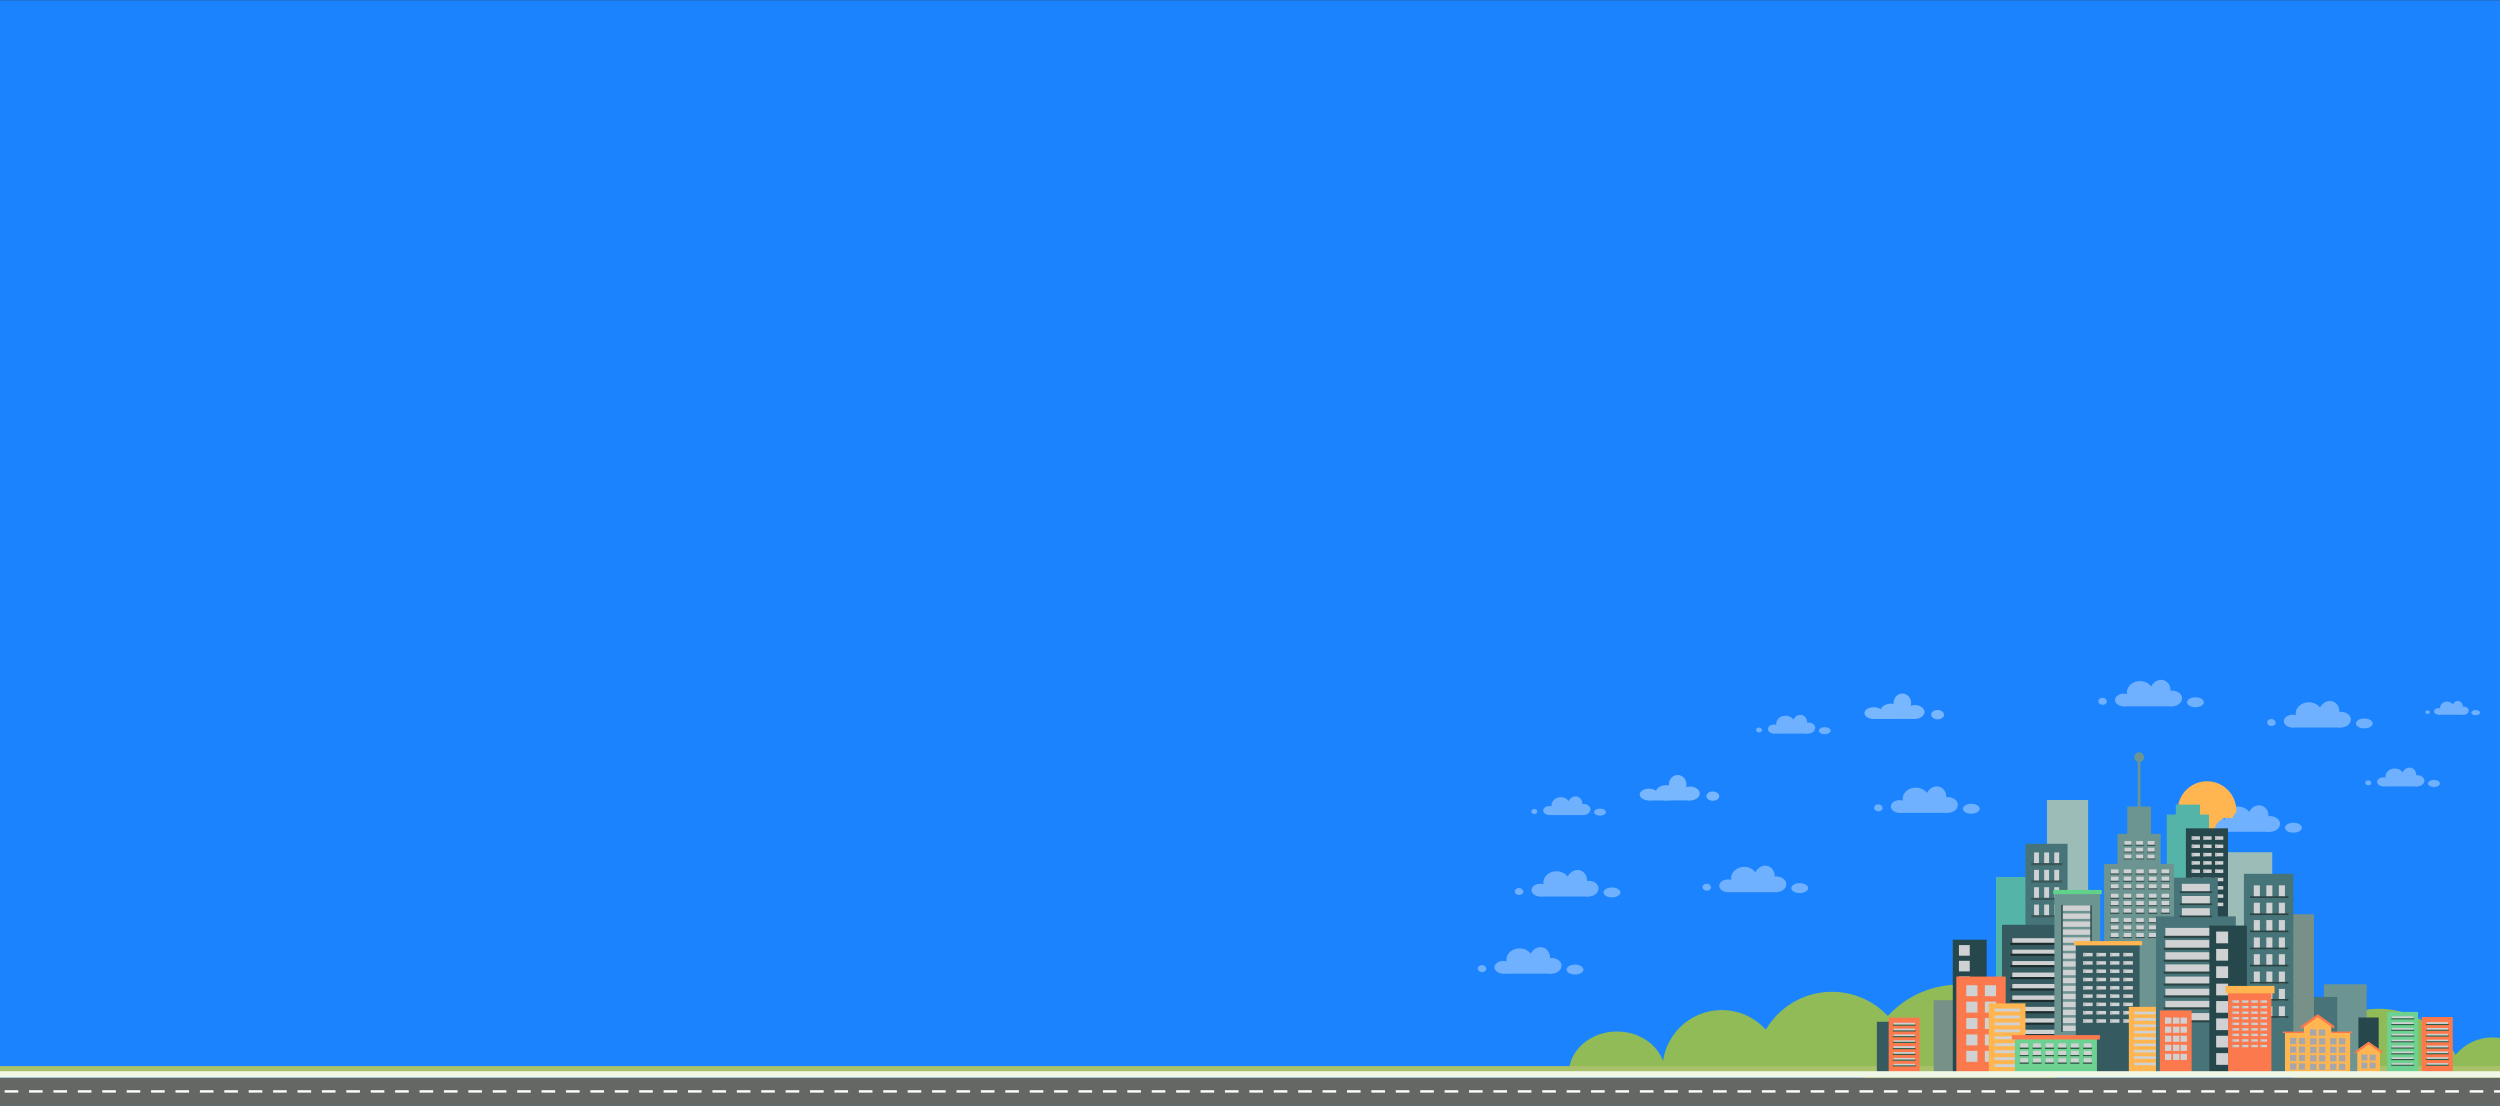 <?xml version="1.0" encoding="utf-8"?>
<!-- Generator: Adobe Illustrator 19.0.0, SVG Export Plug-In . SVG Version: 6.00 Build 0)  -->
<svg version="1.1" id="Layer_1" xmlns="http://www.w3.org/2000/svg" xmlns:xlink="http://www.w3.org/1999/xlink" x="0px" y="0px"
	 viewBox="3329 -1388 6957 3077" style="enable-background:new 3329 -1388 6957 3077;" xml:space="preserve">
<rect x="3329" y="-1388" width="6957" height="3077" fill="#333333" stroke="none"/>
<style type="text/css">
	.st0{fill:#1B83FD;}
	.st1{opacity:0.41;}
	.st2{fill:#FEFEFE;}
	.st3{opacity:0.37;}
	.st4{fill:#FFB651;}
	.st5{fill:#91BB57;}
	.st6{fill:#A9C169;}
	.st7{fill:#9CBCB7;}
	.st8{fill:#54B4A8;}
	.st9{fill:#477479;}
	.st10{fill:#CFD1D2;}
	.st11{fill:#3B5656;}
	.st12{fill:#6C9591;}
	.st13{fill:#26484C;}
	.st14{fill:#BABCBE;}
	.st15{fill:#355B60;}
	.st16{fill:#779188;}
	.st17{fill:#2C4344;}
	.st18{fill:#1C2C2D;}
	.st19{fill:#FC794D;}
	.st20{fill:#A5A7AA;}
	.st21{opacity:0.5;}
	.st22{fill:#5FD189;}
	.st23{fill:#6CD191;}
	.st24{fill:#2C5D41;}
	.st25{fill:#656764;}
	.st26{fill:#F0F7E5;}
	.st27{fill:none;stroke:#FFFFFF;stroke-width:6.653;stroke-miterlimit:10;}
	.st28{fill:none;stroke:#FFFFFF;stroke-width:6.653;stroke-miterlimit:10;stroke-dasharray:37.856,30.062;}
</style>
<rect id="XMLID_1_" x="3223.4" y="-1387.5" class="st0" width="7094.8" height="3075.9"/>
<g id="Cloud3_2_" transform="translate(95 321)" class="st1">
	<path id="XMLID_22_" class="st2" d="M8535.5,272.6c0-10.8,12.1-19.6,27-19.6s27,8.7,27,19.3c0,10.7-12.2,19.4-27.1,19.4
		c-15,0-27.1-8.7-27.1-19.4 M8466.6,270.6c0-11.8,13.1-21.4,29.6-21.4s29.8,9.5,29.8,21.4s-13.4,21.4-29.8,21.4
		c-16.5,0-29.8-9.5-29.8-21.4"/>
	<path id="XMLID_19_" class="st2" d="M8422.4,275.2c0-9,11.4-16.2,25.6-16.2c14.1,0,25.6,7.2,25.6,16.5c0,9-11.4,16.3-25.6,16.3
		c-14.1,0-25.6-7.3-25.6-16.3 M8503.4,247.7c0-14.7,11-26.8,24.5-26.8s24.5,11.8,24.5,26.5s-11,26.8-24.5,26.8
		S8503.4,262.3,8503.4,247.7"/>
	<polygon id="XMLID_10_" class="st2" points="8545,266.9 8535.3,261.6 8513.8,264 8472.2,275.4 8446.8,276.7 8448,291.8 
		8565.3,291.6 	"/>
	<path id="XMLID_9_" class="st2" d="M8607.8,279.7c0-7.2,8.2-12.9,18-12.9s18,5.9,18,13.1s-7.9,12.9-17.8,12.9s-17.9-5.9-17.9-13.1"
		/>
</g>
<g id="Cloud1_11_" class="st3">
	<path id="XMLID_2461_" class="st2" d="M9871.3,614.9c0-12.3-12.6-22.2-28-22.2c-15.3,0-28,9.9-28,21.9c0,12.3,12.4,21.9,27.8,21.9
		c15.3,0,27.8-9.9,27.8-22"/>
	<path id="XMLID_2460_" class="st2" d="M9837,604.5c5.9-17.3-1.4-35.5-16.4-40.5c-14.9-5.1-31.8,4.9-37.7,22.2
		c-5.8,17.3,1.5,35.5,16.4,40.5C9814.3,631.9,9831.1,621.9,9837,604.5"/>
	<path id="XMLID_2459_" class="st2" d="M9790.8,598.1c0-17.7-16.4-31.9-36.7-31.9c-20.3,0-36.7,14.1-36.7,31.6s16.4,31.7,36.7,31.7
		s36.7-14.2,36.7-31.7"/>
	<path id="XMLID_2458_" class="st2" d="M9733.3,618.8c0-9.8-10.8-17.7-24.4-17.7c-13.6,0-24.4,7.9-24.4,17.7s10.8,17.7,24.1,17.7
		c13.3,0,24.2-7.9,24.2-17.7"/>
	<path id="XMLID_2454_" class="st2" d="M9843.9,636.6c11.4-15.6-13.2-17.7-13.2-17.7l-32.5-12.3c0,0-59.8,15.1-85.9,15.3
		c-26.1,0.2-3.7,14.7-3.7,14.7h135.5 M9932,625.5c0-7.8-10.5-14.1-23.5-14.1c-12.9,0-23.5,6-23.5,13.8s10.5,13.8,23.5,13.8
		c12.9,0,23.5-6.3,23.5-13.9 M9661.4,622.8c0-5.4-5.1-9.9-11.7-9.9c-6.6,0-11.7,4.2-11.7,9.6c0,5.7,5.4,9.9,12,9.9
		c6.6,0,12-4.2,12-9.9"/>
</g>
<g id="Cloud1_10_" class="st3">
	<path id="XMLID_2453_" class="st2" d="M10075.9,785c0-8.7-8.9-15.7-19.8-15.7c-10.9,0-19.8,7-19.8,15.5c0,8.7,8.8,15.5,19.6,15.5
		c10.8,0,19.6-7,19.6-15.6"/>
	<path id="XMLID_2452_" class="st2" d="M10051.7,777.6c4.1-12.3-1-25.1-11.6-28.6c-10.6-3.6-22.5,3.5-26.6,15.7
		c-4.1,12.3,1,25.1,11.6,28.6C10035.7,797,10047.6,789.9,10051.7,777.6"/>
	<path id="XMLID_2451_" class="st2" d="M10019.1,773.1c0-12.5-11.6-22.5-25.9-22.5s-25.9,10-25.9,22.3s11.6,22.4,25.9,22.4
		s25.9-10,25.9-22.4"/>
	<path id="XMLID_2450_" class="st2" d="M9978.4,787.7c0-6.9-7.7-12.5-17.2-12.5c-9.6,0-17.2,5.6-17.2,12.5s7.7,12.5,17,12.5
		c9.4,0,17.1-5.6,17.1-12.5"/>
	<path id="XMLID_2446_" class="st2" d="M10056.6,800.3c8.1-11.1-9.4-12.5-9.4-12.5l-23-8.7c0,0-42.2,10.7-60.7,10.8
		c-18.4,0.2-2.6,10.4-2.6,10.4H10056.6 M10118.8,792.4c0-5.5-7.4-10-16.6-10c-9.2,0-16.6,4.3-16.6,9.8s7.4,9.8,16.6,9.8
		c9.2,0,16.6-4.4,16.6-9.8 M9927.6,790.5c0-3.8-3.6-7-8.3-7c-4.7,0-8.3,3-8.3,6.8c0,4,3.8,7,8.5,7c4.7,0,8.5-3,8.5-7"/>
</g>
<g id="Cloud1_14_" class="st3">
	<path id="XMLID_163_" class="st2" d="M8380.6,638.1c0-8.7-8.9-15.7-19.8-15.7c-10.8,0-19.8,7-19.8,15.5c0,8.7,8.8,15.5,19.6,15.5
		s19.6-7,19.6-15.6"/>
	<path id="XMLID_162_" class="st2" d="M8356.4,630.7c4.1-12.3-1-25.1-11.6-28.6c-10.6-3.6-22.5,3.5-26.6,15.7
		c-4.1,12.3,1,25.1,11.6,28.6C8340.3,650.1,8352.2,643,8356.4,630.7"/>
	<path id="XMLID_161_" class="st2" d="M8323.7,626.2c0-12.5-11.6-22.5-25.9-22.5c-14.3,0-25.9,10-25.9,22.3s11.6,22.4,25.9,22.4
		c14.3,0,25.9-10,25.9-22.4"/>
	<path id="XMLID_160_" class="st2" d="M8283.1,640.8c0-6.9-7.6-12.5-17.2-12.5c-9.6,0-17.2,5.6-17.2,12.5s7.7,12.5,17,12.5
		c9.4,0,17.1-5.6,17.1-12.5"/>
	<path id="XMLID_156_" class="st2" d="M8361.2,653.4c8.1-11.1-9.4-12.5-9.4-12.5l-23-8.7c0,0-42.2,10.7-60.7,10.8
		c-18.4,0.2-2.6,10.4-2.6,10.4L8361.2,653.4 M8423.5,645.5c0-5.5-7.4-10-16.6-10c-9.2,0-16.6,4.3-16.6,9.8s7.4,9.8,16.6,9.8
		c9.2,0,16.6-4.4,16.6-9.8 M8232.2,643.6c0-3.8-3.6-7-8.3-7c-4.7,0-8.3,3-8.3,6.8c0,4,3.8,7,8.5,7s8.5-3,8.5-7"/>
</g>
<g id="Cloud1_8_" class="st3">
	<path id="XMLID_123_" class="st2" d="M9401.5,556c0-12.3-12.6-22.2-28-22.2c-15.3,0-28,9.9-28,21.9c0,12.3,12.4,21.9,27.8,21.9
		c15.3,0,27.8-9.9,27.8-22"/>
	<path id="XMLID_121_" class="st2" d="M9367.2,545.6c5.9-17.3-1.4-35.5-16.4-40.5c-14.9-5.1-31.8,4.9-37.7,22.2
		c-5.8,17.3,1.5,35.5,16.4,40.5C9344.5,573,9361.3,562.9,9367.2,545.6"/>
	<path id="XMLID_120_" class="st2" d="M9321,539.2c0-17.7-16.4-31.9-36.7-31.9s-36.7,14.1-36.7,31.6s16.4,31.7,36.7,31.7
		s36.7-14.2,36.7-31.7"/>
	<path id="XMLID_119_" class="st2" d="M9263.5,559.9c0-9.8-10.8-17.7-24.4-17.7c-13.6,0-24.4,7.9-24.4,17.7s10.8,17.7,24.1,17.7
		c13.3,0,24.2-7.9,24.2-17.7"/>
	<path id="XMLID_114_" class="st2" d="M9374,577.6c11.4-15.6-13.2-17.7-13.2-17.7l-32.5-12.3c0,0-59.8,15.1-85.9,15.3
		c-26.1,0.2-3.7,14.7-3.7,14.7h135.5 M9462.1,566.5c0-7.8-10.5-14.1-23.5-14.1c-12.9,0-23.5,6-23.5,13.8s10.5,13.8,23.5,13.8
		c12.9,0,23.5-6.3,23.5-13.9 M9191.6,563.8c0-5.4-5.1-9.9-11.7-9.9c-6.6,0-11.7,4.2-11.7,9.6c0,5.7,5.4,9.9,12,9.9
		c6.6,0,12-4.2,12-9.9"/>
</g>
<g id="Cloud1_9_" class="st3">
	<path id="XMLID_2445_" class="st2" d="M8777.6,852.4c0-12.3-12.6-22.2-28-22.2c-15.3,0-28,9.9-28,21.9c0,12.3,12.4,21.9,27.8,21.9
		c15.3,0,27.8-9.9,27.8-22"/>
	<path id="XMLID_2444_" class="st2" d="M8743.3,842c5.9-17.3-1.4-35.5-16.4-40.5c-14.9-5.1-31.8,4.9-37.7,22.2
		c-5.8,17.3,1.5,35.5,16.4,40.5C8720.6,869.4,8737.5,859.3,8743.3,842"/>
	<path id="XMLID_2435_" class="st2" d="M8697.1,835.6c0-17.7-16.4-31.9-36.7-31.9c-20.3,0-36.7,14.1-36.7,31.6s16.4,31.7,36.7,31.7
		c20.3,0,36.7-14.2,36.7-31.7"/>
	<path id="XMLID_2434_" class="st2" d="M8639.6,856.3c0-9.8-10.8-17.7-24.4-17.7c-13.5,0-24.4,7.9-24.4,17.7s10.8,17.7,24.1,17.7
		c13.3,0,24.2-7.9,24.2-17.7"/>
	<path id="XMLID_1338_" class="st2" d="M8750.2,874c11.4-15.6-13.2-17.7-13.2-17.7l-32.5-12.3c0,0-59.8,15.1-85.9,15.3
		c-26.1,0.2-3.7,14.7-3.7,14.7h135.5 M8838.3,862.9c0-7.8-10.5-14.1-23.5-14.1c-12.9,0-23.5,6-23.5,13.8s10.5,13.8,23.5,13.8
		c12.9,0,23.5-6.3,23.5-13.9 M8567.7,860.2c0-5.4-5.1-9.9-11.7-9.9s-11.7,4.2-11.7,9.6c0,5.7,5.4,9.9,12,9.9s12-4.2,12-9.9"/>
</g>
<g id="Cloud1_4_" class="st3">
	<path id="XMLID_49_" class="st2" d="M9674.2,905.2c0-12.3-12.6-22.2-28-22.2c-15.3,0-28,9.9-28,21.9c0,12.3,12.4,21.9,27.8,21.9
		c15.3,0,27.8-9.9,27.8-22"/>
	<path id="XMLID_48_" class="st2" d="M9639.9,894.7c5.9-17.3-1.4-35.5-16.4-40.5c-14.9-5.1-31.8,4.9-37.7,22.2
		c-5.8,17.3,1.5,35.5,16.4,40.5C9617.2,922.1,9634,912.1,9639.9,894.7"/>
	<path id="XMLID_47_" class="st2" d="M9593.7,888.3c0-17.7-16.4-31.9-36.7-31.9c-20.3,0-36.7,14.1-36.7,31.6s16.4,31.7,36.7,31.7
		s36.7-14.2,36.7-31.7"/>
	<path id="XMLID_46_" class="st2" d="M9536.2,909c0-9.8-10.8-17.7-24.4-17.7c-13.6,0-24.4,7.9-24.4,17.7s10.8,17.7,24.1,17.7
		c13.3,0,24.2-7.9,24.2-17.7"/>
	<path id="XMLID_42_" class="st2" d="M9646.8,926.8c11.4-15.6-13.2-17.7-13.2-17.7l-32.5-12.3c0,0-59.8,15.1-85.9,15.3
		c-26.1,0.2-3.7,14.7-3.7,14.7H9647 M9734.8,915.7c0-7.8-10.5-14.1-23.5-14.1c-12.9,0-23.5,6-23.5,13.8s10.5,13.8,23.5,13.8
		c12.9,0,23.5-6.3,23.5-13.9 M9464.3,913c0-5.4-5.1-9.9-11.7-9.9s-11.7,4.2-11.7,9.6c0,5.7,5.4,9.9,12,9.9s12-4.2,12-9.9"/>
</g>
<g id="Cloud1_6_" class="st3">
	<path id="XMLID_65_" class="st2" d="M10199.1,589.7c0-6.4-6.5-11.5-14.5-11.5c-7.9,0-14.5,5.1-14.5,11.4c0,6.4,6.4,11.4,14.4,11.4
		c7.9,0,14.4-5.1,14.4-11.4"/>
	<path id="XMLID_64_" class="st2" d="M10181.3,584.3c3-9-0.7-18.3-8.5-20.9c-7.7-2.6-16.5,2.5-19.5,11.5s0.8,18.3,8.5,20.9
		C10169.6,598.5,10178.3,593.3,10181.3,584.3"/>
	<path id="XMLID_63_" class="st2" d="M10157.4,581c0-9.2-8.5-16.5-19-16.5s-19,7.3-19,16.3s8.5,16.4,19,16.4s19-7.3,19-16.4"/>
	<path id="XMLID_62_" class="st2" d="M10127.7,591.7c0-5.1-5.6-9.2-12.6-9.2s-12.6,4.1-12.6,9.2s5.6,9.2,12.4,9.2
		c6.9,0,12.5-4.1,12.5-9.2"/>
	<path id="XMLID_58_" class="st2" d="M10184.9,600.9c5.9-8.1-6.8-9.2-6.8-9.2l-16.8-6.3c0,0-30.9,7.8-44.4,7.9s-1.9,7.6-1.9,7.6
		h70.1 M10230.4,595.2c0-4-5.4-7.3-12.1-7.3s-12.1,3.1-12.1,7.2s5.4,7.2,12.1,7.2s12.1-3.2,12.1-7.2 M10090.5,593.8
		c0-2.8-2.6-5.1-6.1-5.1c-3.4,0-6.1,2.2-6.1,5c0,3,2.8,5.1,6.2,5.1s6.2-2.2,6.2-5.1"/>
</g>
<g id="XMLID_111_">
	<g id="XMLID_5694_">
		<path id="XMLID_1342_" class="st4" d="M9490.8,927c0.1-13.6,7.1-25.5,17.6-32.6c5.1-4.2,11.6-6.7,18.7-6.7c0.5,0,1.1,0,1.6,0
			c0.6,0,1.1,0,1.7,0c3.7,0,7.4,0.5,10.8,1.5c2.1-6.3,5.9-11.9,10.9-16.2c0.1-1.7,0.2-3.5,0.2-5.3c0-45.1-36.5-81.6-81.6-81.6
			s-81.6,36.5-81.6,81.6s36.5,81.6,81.6,81.6c21.7,0,41.5-8.5,56.1-22.4L9490.8,927L9490.8,927z"/>
	</g>
	<g id="XMLID_2864_">
		<path id="XMLID_1337_" class="st5" d="M10191.3,1662.2c0-134.2-108.8-243-243-243s-243,108.8-243,243c0,0.5,0,1,0,1.5h485.9
			C10191.3,1663.2,10191.3,1662.7,10191.3,1662.2z"/>
		<path id="XMLID_1336_" class="st5" d="M10265.4,1498.9c-73.7,0-133.5,59.8-133.5,133.5c0,0.3,0,0.5,0,0.8h156.6v-132.3
			C10281,1499.6,10273.3,1498.9,10265.4,1498.9z"/>
		<path id="XMLID_1334_" class="st5" d="M9048.7,1620.4c0-148.2-120.1-268.3-268.3-268.3c-148.2,0-268.3,120.1-268.3,268.3
			c0,0.5,0,1.1,0,1.6h536.6C9048.6,1621.5,9048.7,1620.9,9048.7,1620.4z"/>
		<path id="XMLID_130_" class="st5" d="M8285.4,1587.9c0-91.2-73.9-165.1-165.1-165.1s-165.1,73.9-165.1,165.1c0,0.3,0,0.7,0,1
			h330.2C8285.4,1588.6,8285.4,1588.3,8285.4,1587.9z"/>
		<path id="XMLID_177_" class="st5" d="M7963.1,1599.8c0-64.9-60.1-117.4-134.3-117.4c-74.2,0-134.3,52.6-134.3,117.4
			c0,0.2,0,0.5,0,0.7H7963C7963.1,1600.3,7963.1,1600.1,7963.1,1599.8z"/>
		<path id="XMLID_176_" class="st5" d="M8640.3,1585.3c0-117.8-95.5-213.3-213.3-213.3s-213.3,95.5-213.3,213.3c0,0.4,0,0.9,0,1.3
			h426.5C8640.3,1586.1,8640.3,1585.7,8640.3,1585.3z"/>
		<rect id="XMLID_1333_" x="3298.2" y="1578.7" class="st6" width="6988.5" height="17.9"/>
		<g id="XMLID_2896_">
			<rect id="XMLID_1332_" x="9510" y="983.6" class="st7" width="142.2" height="441.5"/>
			<rect id="XMLID_1331_" x="8883.4" y="1052.5" class="st8" width="142.2" height="441.5"/>
			<rect id="XMLID_1330_" x="9025.3" y="838.3" class="st7" width="114.6" height="367.3"/>
			<polygon id="XMLID_1329_" class="st8" points="9451.1,878.7 9451.1,851.1 9383.8,851.1 9383.8,878.7 9358.7,878.7 9358.7,1188.8 
				9476.3,1188.8 9476.3,878.7 			"/>
			<g id="XMLID_5611_">
				<rect id="XMLID_1328_" x="8965.4" y="960.1" class="st9" width="117.2" height="562.4"/>
				<g id="XMLID_5612_">
					<g id="XMLID_5651_">
						<rect id="XMLID_1327_" x="8989.4" y="984.2" class="st10" width="13.6" height="32.6"/>
						<rect id="XMLID_1326_" x="8989.4" y="1032.6" class="st10" width="13.6" height="32.6"/>
						<rect id="XMLID_1325_" x="8989.4" y="1080.9" class="st10" width="13.6" height="32.6"/>
						<rect id="XMLID_1324_" x="8989.4" y="1129.2" class="st10" width="13.6" height="32.6"/>
					</g>
					<g id="XMLID_5638_">
						<rect id="XMLID_1323_" x="9017.5" y="984.2" class="st10" width="13.6" height="32.6"/>
						<rect id="XMLID_1322_" x="9017.5" y="1032.6" class="st10" width="13.6" height="32.6"/>
						<rect id="XMLID_1321_" x="9017.5" y="1080.9" class="st10" width="13.6" height="32.6"/>
						<rect id="XMLID_1320_" x="9017.5" y="1129.2" class="st10" width="13.6" height="32.6"/>
					</g>
					<g id="XMLID_5625_">
						<rect id="XMLID_1319_" x="9045.6" y="984.2" class="st10" width="13.6" height="32.6"/>
						<rect id="XMLID_1318_" x="9045.6" y="1032.6" class="st10" width="13.6" height="32.6"/>
						<rect id="XMLID_1317_" x="9045.6" y="1080.9" class="st10" width="13.6" height="32.6"/>
						<rect id="XMLID_1316_" x="9045.6" y="1129.2" class="st10" width="13.6" height="32.6"/>
					</g>
					<rect id="XMLID_1315_" x="8981.4" y="1013.7" class="st11" width="86.4" height="6.2"/>
					<rect id="XMLID_1314_" x="8981.4" y="1062" class="st11" width="86.4" height="6.2"/>
					<rect id="XMLID_1313_" x="8981.4" y="1110.4" class="st11" width="86.4" height="6.2"/>
					<rect id="XMLID_1312_" x="8981.4" y="1158.7" class="st11" width="86.4" height="6.2"/>
				</g>
			</g>
			<g id="XMLID_5056_">
				<g id="XMLID_5591_">
					<g id="XMLID_2411_">
						<g id="XMLID_2465_">
							<rect id="XMLID_2466_" x="9221.7" y="932.4" class="st12" width="120.1" height="277.3"/>
						</g>
						<g id="XMLID_2437_">
							<rect id="XMLID_2443_" x="9184.4" y="1016" class="st12" width="194.8" height="581.6"/>
						</g>
						<g id="XMLID_2419_">
							<rect id="XMLID_2421_" x="9248.8" y="856.5" class="st12" width="66" height="259.7"/>
						</g>
						<path id="XMLID_2412_" class="st12" d="M9295.4,719.3c0-7.5-6.1-13.7-13.7-13.7c-7.5,0-13.7,6.1-13.7,13.7
							c0,6.2,4.1,11.4,9.8,13.1v135.7h7.7V732.4C9291.3,730.7,9295.4,725.5,9295.4,719.3z"/>
					</g>
				</g>
				<g id="XMLID_5444_">
					<g id="XMLID_5542_">
						<g id="XMLID_5575_">
							<rect id="XMLID_1307_" x="9203.5" y="1031.3" class="st10" width="20.7" height="15"/>
							<rect id="XMLID_1306_" x="9239" y="1031.3" class="st10" width="20.7" height="15"/>
							<rect id="XMLID_1305_" x="9274" y="1031.3" class="st10" width="20.7" height="15"/>
							<rect id="XMLID_1304_" x="9309.4" y="1031.3" class="st10" width="20.7" height="15"/>
							<rect id="XMLID_1303_" x="9344.4" y="1031.3" class="st10" width="20.7" height="15"/>
						</g>
						<g id="XMLID_5559_">
							<rect id="XMLID_1302_" x="9203.5" y="1051.6" class="st10" width="20.7" height="15"/>
							<rect id="XMLID_1301_" x="9239" y="1051.6" class="st10" width="20.7" height="15"/>
							<rect id="XMLID_1300_" x="9274" y="1051.6" class="st10" width="20.7" height="15"/>
							<rect id="XMLID_1299_" x="9309.4" y="1051.6" class="st10" width="20.7" height="15"/>
							<rect id="XMLID_1298_" x="9344.4" y="1051.6" class="st10" width="20.7" height="15"/>
						</g>
						<g id="XMLID_5543_">
							<rect id="XMLID_1297_" x="9203.5" y="1072.7" class="st10" width="20.7" height="15"/>
							<rect id="XMLID_1296_" x="9239" y="1072.7" class="st10" width="20.7" height="15"/>
							<rect id="XMLID_1295_" x="9274" y="1072.7" class="st10" width="20.7" height="15"/>
							<rect id="XMLID_1294_" x="9309.4" y="1072.7" class="st10" width="20.7" height="15"/>
							<rect id="XMLID_1293_" x="9344.4" y="1072.7" class="st10" width="20.7" height="15"/>
						</g>
					</g>
					<g id="XMLID_5445_">
						<g id="XMLID_5524_">
							<g id="XMLID_2274_">
								<g id="XMLID_2285_">
									<rect id="XMLID_2286_" x="9342.2" y="1042.4" class="st11" width="25" height="3.9"/>
								</g>
								<g id="XMLID_2281_">
									<rect id="XMLID_2283_" x="9342.2" y="1062.9" class="st11" width="25" height="3.6"/>
								</g>
								<g id="XMLID_2275_">
									<rect id="XMLID_2277_" x="9342.2" y="1083.8" class="st11" width="25" height="3.9"/>
								</g>
							</g>
						</g>
						<g id="XMLID_5506_">
							<g id="XMLID_2260_">
								<g id="XMLID_2270_">
									<rect id="XMLID_2271_" x="9307.3" y="1042.4" class="st11" width="25" height="3.9"/>
								</g>
								<g id="XMLID_2268_">
									<rect id="XMLID_2269_" x="9307.3" y="1062.9" class="st11" width="25" height="3.6"/>
								</g>
								<g id="XMLID_2263_">
									<rect id="XMLID_2264_" x="9307.3" y="1083.8" class="st11" width="25" height="3.9"/>
								</g>
							</g>
						</g>
						<g id="XMLID_5488_">
							<g id="XMLID_2223_">
								<g id="XMLID_2230_">
									<rect id="XMLID_2252_" x="9271.8" y="1042.4" class="st11" width="25" height="3.9"/>
								</g>
								<g id="XMLID_2227_">
									<rect id="XMLID_2229_" x="9271.8" y="1062.9" class="st11" width="25" height="3.6"/>
								</g>
								<g id="XMLID_2224_">
									<rect id="XMLID_2226_" x="9271.8" y="1083.8" class="st11" width="25" height="3.9"/>
								</g>
							</g>
						</g>
						<g id="XMLID_5470_">
							<g id="XMLID_2208_">
								<g id="XMLID_2215_">
									<rect id="XMLID_2216_" x="9236.9" y="1042.4" class="st11" width="25" height="3.9"/>
								</g>
								<g id="XMLID_2212_">
									<rect id="XMLID_2213_" x="9236.9" y="1062.9" class="st11" width="25" height="3.6"/>
								</g>
								<g id="XMLID_2209_">
									<rect id="XMLID_2211_" x="9236.9" y="1083.8" class="st11" width="25" height="3.9"/>
								</g>
							</g>
						</g>
						<g id="XMLID_5446_">
							<g id="XMLID_2501_">
								<g id="XMLID_2508_">
									<g id="XMLID_2509_">
										<rect id="XMLID_2510_" x="9201.4" y="1042.4" class="st11" width="25" height="3.9"/>
									</g>
								</g>
								<g id="XMLID_2505_">
									<g id="XMLID_2506_">
										<rect id="XMLID_2507_" x="9201.4" y="1062.9" class="st11" width="25" height="3.6"/>
									</g>
								</g>
								<g id="XMLID_2502_">
									<g id="XMLID_2503_">
										<rect id="XMLID_2504_" x="9201.4" y="1083.8" class="st11" width="25" height="3.9"/>
									</g>
								</g>
							</g>
						</g>
					</g>
				</g>
				<g id="XMLID_5351_">
					<g id="XMLID_5413_">
						<g id="XMLID_5434_">
							<rect id="XMLID_1277_" x="9241" y="952.5" class="st10" width="19" height="13.8"/>
							<rect id="XMLID_1276_" x="9273.6" y="952.5" class="st10" width="19" height="13.8"/>
							<rect id="XMLID_1275_" x="9305.6" y="952.5" class="st10" width="19" height="13.8"/>
						</g>
						<g id="XMLID_5424_">
							<rect id="XMLID_1274_" x="9241" y="971.1" class="st10" width="19" height="13.8"/>
							<rect id="XMLID_1273_" x="9273.6" y="971.1" class="st10" width="19" height="13.8"/>
							<rect id="XMLID_1272_" x="9305.6" y="971.1" class="st10" width="19" height="13.8"/>
						</g>
						<g id="XMLID_5414_">
							<rect id="XMLID_1271_" x="9241" y="990.5" class="st10" width="19" height="13.8"/>
							<rect id="XMLID_1270_" x="9273.6" y="990.5" class="st10" width="19" height="13.8"/>
							<rect id="XMLID_1269_" x="9305.6" y="990.5" class="st10" width="19" height="13.8"/>
						</g>
					</g>
					<g id="XMLID_5352_">
						<g id="XMLID_5395_">
							<g id="XMLID_2188_">
								<g id="XMLID_2199_">
									<rect id="XMLID_2206_" x="9303.7" y="962.7" class="st11" width="22.9" height="3.6"/>
								</g>
								<g id="XMLID_2191_">
									<rect id="XMLID_2192_" x="9303.7" y="981.6" class="st11" width="22.9" height="3.3"/>
								</g>
								<g id="XMLID_2189_">
									<rect id="XMLID_2190_" x="9303.7" y="1000.7" class="st11" width="22.9" height="3.6"/>
								</g>
							</g>
						</g>
						<g id="XMLID_5377_">
							<g id="XMLID_2174_">
								<g id="XMLID_2185_">
									<rect id="XMLID_2186_" x="9271.6" y="962.7" class="st11" width="22.9" height="3.6"/>
								</g>
								<g id="XMLID_2183_">
									<rect id="XMLID_2184_" x="9271.6" y="981.6" class="st11" width="22.9" height="3.3"/>
								</g>
								<g id="XMLID_2181_">
									<rect id="XMLID_2182_" x="9271.6" y="1000.7" class="st11" width="22.9" height="3.6"/>
								</g>
							</g>
						</g>
						<g id="XMLID_5353_">
							<g id="XMLID_2511_">
								<g id="XMLID_2543_">
									<g id="XMLID_2544_">
										<rect id="XMLID_2545_" x="9239" y="962.7" class="st11" width="22.9" height="3.6"/>
									</g>
								</g>
								<g id="XMLID_2523_">
									<g id="XMLID_2541_">
										<rect id="XMLID_2542_" x="9239" y="981.6" class="st11" width="22.9" height="3.3"/>
									</g>
								</g>
								<g id="XMLID_2512_">
									<g id="XMLID_2513_">
										<rect id="XMLID_2515_" x="9239" y="1000.7" class="st11" width="22.9" height="3.6"/>
									</g>
								</g>
							</g>
						</g>
					</g>
				</g>
				<g id="XMLID_5204_">
					<g id="XMLID_5302_">
						<g id="XMLID_5335_">
							<rect id="XMLID_1259_" x="9203.5" y="1099.1" class="st10" width="20.7" height="15"/>
							<rect id="XMLID_1258_" x="9239" y="1099.1" class="st10" width="20.7" height="15"/>
							<rect id="XMLID_1257_" x="9274" y="1099.1" class="st10" width="20.7" height="15"/>
							<rect id="XMLID_1256_" x="9309.4" y="1099.1" class="st10" width="20.7" height="15"/>
							<rect id="XMLID_1255_" x="9344.4" y="1099.1" class="st10" width="20.7" height="15"/>
						</g>
						<g id="XMLID_5319_">
							<rect id="XMLID_1254_" x="9203.5" y="1119.4" class="st10" width="20.7" height="15"/>
							<rect id="XMLID_1253_" x="9239" y="1119.4" class="st10" width="20.7" height="15"/>
							<rect id="XMLID_1252_" x="9274" y="1119.4" class="st10" width="20.7" height="15"/>
							<rect id="XMLID_1251_" x="9309.4" y="1119.4" class="st10" width="20.7" height="15"/>
							<rect id="XMLID_1250_" x="9344.4" y="1119.4" class="st10" width="20.7" height="15"/>
						</g>
						<g id="XMLID_5303_">
							<rect id="XMLID_1249_" x="9203.5" y="1140.5" class="st10" width="20.7" height="15"/>
							<rect id="XMLID_1248_" x="9239" y="1140.5" class="st10" width="20.7" height="15"/>
							<rect id="XMLID_1247_" x="9274" y="1140.5" class="st10" width="20.7" height="15"/>
							<rect id="XMLID_1246_" x="9309.4" y="1140.5" class="st10" width="20.7" height="15"/>
							<rect id="XMLID_1245_" x="9344.4" y="1140.5" class="st10" width="20.7" height="15"/>
						</g>
					</g>
					<g id="XMLID_5205_">
						<g id="XMLID_5284_">
							<g id="XMLID_2159_">
								<g id="XMLID_2170_">
									<rect id="XMLID_2171_" x="9342.2" y="1110.2" class="st11" width="25" height="3.9"/>
								</g>
								<g id="XMLID_2168_">
									<rect id="XMLID_2169_" x="9342.2" y="1130.7" class="st11" width="25" height="3.6"/>
								</g>
								<g id="XMLID_2166_">
									<rect id="XMLID_2167_" x="9342.2" y="1151.6" class="st11" width="25" height="3.9"/>
								</g>
							</g>
						</g>
						<g id="XMLID_5266_">
							<g id="XMLID_2123_">
								<g id="XMLID_2130_">
									<rect id="XMLID_2132_" x="9307.3" y="1110.2" class="st11" width="25" height="3.9"/>
								</g>
								<g id="XMLID_2127_">
									<rect id="XMLID_2128_" x="9307.3" y="1130.7" class="st11" width="25" height="3.6"/>
								</g>
								<g id="XMLID_2124_">
									<rect id="XMLID_2126_" x="9307.3" y="1151.6" class="st11" width="25" height="3.9"/>
								</g>
							</g>
						</g>
						<g id="XMLID_5248_">
							<g id="XMLID_2109_">
								<g id="XMLID_2116_">
									<rect id="XMLID_2118_" x="9271.8" y="1110.2" class="st11" width="25" height="3.9"/>
								</g>
								<g id="XMLID_2113_">
									<rect id="XMLID_2115_" x="9271.8" y="1130.7" class="st11" width="25" height="3.6"/>
								</g>
								<g id="XMLID_2110_">
									<rect id="XMLID_2112_" x="9271.8" y="1151.6" class="st11" width="25" height="3.9"/>
								</g>
							</g>
						</g>
						<g id="XMLID_5230_">
							<g id="XMLID_2088_">
								<g id="XMLID_2099_">
									<rect id="XMLID_2108_" x="9236.9" y="1110.2" class="st11" width="25" height="3.9"/>
								</g>
								<g id="XMLID_2091_">
									<rect id="XMLID_2092_" x="9236.9" y="1130.7" class="st11" width="25" height="3.6"/>
								</g>
								<g id="XMLID_2089_">
									<rect id="XMLID_2090_" x="9236.9" y="1151.6" class="st11" width="25" height="3.9"/>
								</g>
							</g>
						</g>
						<g id="XMLID_5206_">
							<g id="XMLID_2554_">
								<g id="XMLID_2561_">
									<g id="XMLID_2562_">
										<rect id="XMLID_2563_" x="9201.4" y="1110.2" class="st11" width="25" height="3.9"/>
									</g>
								</g>
								<g id="XMLID_2558_">
									<g id="XMLID_2559_">
										<rect id="XMLID_2560_" x="9201.4" y="1130.7" class="st11" width="25" height="3.6"/>
									</g>
								</g>
								<g id="XMLID_2555_">
									<g id="XMLID_2556_">
										<rect id="XMLID_2557_" x="9201.4" y="1151.6" class="st11" width="25" height="3.9"/>
									</g>
								</g>
							</g>
						</g>
					</g>
				</g>
				<g id="XMLID_5057_">
					<g id="XMLID_5155_">
						<g id="XMLID_5188_">
							<rect id="XMLID_1229_" x="9203.5" y="1166.9" class="st10" width="20.7" height="15"/>
							<rect id="XMLID_1228_" x="9239" y="1166.9" class="st10" width="20.7" height="15"/>
							<rect id="XMLID_1227_" x="9274" y="1166.9" class="st10" width="20.7" height="15"/>
							<rect id="XMLID_1226_" x="9309.4" y="1166.9" class="st10" width="20.7" height="15"/>
							<rect id="XMLID_1225_" x="9344.4" y="1166.9" class="st10" width="20.7" height="15"/>
						</g>
						<g id="XMLID_5172_">
							<rect id="XMLID_1224_" x="9203.5" y="1187.2" class="st10" width="20.7" height="15"/>
							<rect id="XMLID_1223_" x="9239" y="1187.2" class="st10" width="20.7" height="15"/>
							<rect id="XMLID_1222_" x="9274" y="1187.2" class="st10" width="20.7" height="15"/>
							<rect id="XMLID_1221_" x="9309.4" y="1187.2" class="st10" width="20.7" height="15"/>
							<rect id="XMLID_1220_" x="9344.4" y="1187.2" class="st10" width="20.7" height="15"/>
						</g>
						<g id="XMLID_5156_">
							<rect id="XMLID_1219_" x="9203.5" y="1208.3" class="st10" width="20.7" height="15"/>
							<rect id="XMLID_1218_" x="9239" y="1208.3" class="st10" width="20.7" height="15"/>
							<rect id="XMLID_1217_" x="9274" y="1208.3" class="st10" width="20.7" height="15"/>
							<rect id="XMLID_1216_" x="9309.4" y="1208.3" class="st10" width="20.7" height="15"/>
							<rect id="XMLID_1215_" x="9344.4" y="1208.3" class="st10" width="20.7" height="15"/>
						</g>
					</g>
					<g id="XMLID_5058_">
						<g id="XMLID_5137_">
							<g id="XMLID_2086_">
								<g id="XMLID_2297_">
									<rect id="XMLID_2298_" x="9342.2" y="1178" class="st11" width="25" height="3.9"/>
								</g>
								<g id="XMLID_2295_">
									<rect id="XMLID_2296_" x="9342.2" y="1198.5" class="st11" width="25" height="3.6"/>
								</g>
								<g id="XMLID_2293_">
									<rect id="XMLID_2294_" x="9342.2" y="1219.4" class="st11" width="25" height="3.9"/>
								</g>
							</g>
						</g>
						<g id="XMLID_5119_">
							<g id="XMLID_2300_">
								<g id="XMLID_2325_">
									<rect id="XMLID_2326_" x="9307.3" y="1178" class="st11" width="25" height="3.9"/>
								</g>
								<g id="XMLID_2312_">
									<rect id="XMLID_2318_" x="9307.3" y="1198.5" class="st11" width="25" height="3.6"/>
								</g>
								<g id="XMLID_2301_">
									<rect id="XMLID_2302_" x="9307.3" y="1219.4" class="st11" width="25" height="3.9"/>
								</g>
							</g>
						</g>
						<g id="XMLID_5101_">
							<g id="XMLID_2361_">
								<g id="XMLID_2395_">
									<rect id="XMLID_2396_" x="9271.8" y="1178" class="st11" width="25" height="3.9"/>
								</g>
								<g id="XMLID_2366_">
									<rect id="XMLID_2368_" x="9271.8" y="1198.5" class="st11" width="25" height="3.6"/>
								</g>
								<g id="XMLID_2362_">
									<rect id="XMLID_2363_" x="9271.8" y="1219.4" class="st11" width="25" height="3.9"/>
								</g>
							</g>
						</g>
						<g id="XMLID_5083_">
							<g id="XMLID_2397_">
								<g id="XMLID_2402_">
									<rect id="XMLID_2403_" x="9236.9" y="1178" class="st11" width="25" height="3.9"/>
								</g>
								<g id="XMLID_2400_">
									<rect id="XMLID_2401_" x="9236.9" y="1198.5" class="st11" width="25" height="3.6"/>
								</g>
								<g id="XMLID_2398_">
									<rect id="XMLID_2399_" x="9236.9" y="1219.4" class="st11" width="25" height="3.9"/>
								</g>
							</g>
						</g>
						<g id="XMLID_5059_">
							<g id="XMLID_2564_">
								<g id="XMLID_2571_">
									<g id="XMLID_2572_">
										<rect id="XMLID_2573_" x="9201.4" y="1178" class="st11" width="25" height="3.9"/>
									</g>
								</g>
								<g id="XMLID_2568_">
									<g id="XMLID_2569_">
										<rect id="XMLID_2570_" x="9201.4" y="1198.5" class="st11" width="25" height="3.6"/>
									</g>
								</g>
								<g id="XMLID_2565_">
									<g id="XMLID_2566_">
										<rect id="XMLID_2567_" x="9201.4" y="1219.4" class="st11" width="25" height="3.9"/>
									</g>
								</g>
							</g>
						</g>
					</g>
				</g>
			</g>
			<g id="XMLID_4822_">
				<rect id="XMLID_1199_" x="9411.9" y="917.1" class="st13" width="117.2" height="562.4"/>
				<g id="XMLID_4823_">
					<g id="XMLID_4968_">
						<g id="XMLID_5025_">
							<rect id="XMLID_1198_" x="9428.2" y="939.3" class="st10" width="22.8" height="9.6"/>
							<rect id="XMLID_1197_" x="9428.2" y="962.3" class="st10" width="22.8" height="9.6"/>
							<rect id="XMLID_1196_" x="9428.2" y="985.4" class="st10" width="22.8" height="9.6"/>
							<rect id="XMLID_1195_" x="9428.2" y="1008.5" class="st10" width="22.8" height="9.6"/>
							<rect id="XMLID_1194_" x="9428.2" y="1031.6" class="st10" width="22.8" height="9.6"/>
							<rect id="XMLID_1193_" x="9428.2" y="1054.7" class="st10" width="22.8" height="9.6"/>
							<rect id="XMLID_1192_" x="9428.2" y="1077.8" class="st10" width="22.8" height="9.6"/>
							<rect id="XMLID_1191_" x="9428.2" y="1100.9" class="st10" width="22.8" height="9.6"/>
							<rect id="XMLID_1190_" x="9428.2" y="1124" class="st10" width="22.8" height="9.6"/>
						</g>
						<g id="XMLID_4997_">
							<rect id="XMLID_1189_" x="9460.7" y="939.3" class="st10" width="22.8" height="9.6"/>
							<rect id="XMLID_1188_" x="9460.7" y="962.3" class="st10" width="22.8" height="9.6"/>
							<rect id="XMLID_1187_" x="9460.7" y="985.4" class="st10" width="22.8" height="9.6"/>
							<rect id="XMLID_1186_" x="9460.7" y="1008.5" class="st10" width="22.8" height="9.6"/>
							<rect id="XMLID_1185_" x="9460.7" y="1031.6" class="st10" width="22.8" height="9.6"/>
							<rect id="XMLID_1184_" x="9460.7" y="1054.7" class="st10" width="22.8" height="9.6"/>
							<rect id="XMLID_1183_" x="9460.7" y="1077.8" class="st10" width="22.8" height="9.6"/>
							<rect id="XMLID_1182_" x="9460.7" y="1100.9" class="st10" width="22.8" height="9.6"/>
							<rect id="XMLID_1181_" x="9460.7" y="1124" class="st10" width="22.8" height="9.6"/>
						</g>
						<g id="XMLID_4969_">
							<rect id="XMLID_1180_" x="9493.2" y="939.3" class="st10" width="22.8" height="9.6"/>
							<rect id="XMLID_1179_" x="9493.2" y="962.3" class="st10" width="22.8" height="9.6"/>
							<rect id="XMLID_1178_" x="9493.2" y="985.4" class="st10" width="22.8" height="9.6"/>
							<rect id="XMLID_1177_" x="9493.2" y="1008.5" class="st10" width="22.8" height="9.6"/>
							<rect id="XMLID_1176_" x="9493.2" y="1031.6" class="st10" width="22.8" height="9.6"/>
							<rect id="XMLID_1175_" x="9493.2" y="1054.7" class="st10" width="22.8" height="9.6"/>
							<rect id="XMLID_1174_" x="9493.2" y="1077.8" class="st10" width="22.8" height="9.6"/>
							<rect id="XMLID_1173_" x="9493.2" y="1100.9" class="st10" width="22.8" height="9.6"/>
							<rect id="XMLID_1172_" x="9493.2" y="1124" class="st10" width="22.8" height="9.6"/>
						</g>
					</g>
					<g id="XMLID_4824_">
						<g id="XMLID_3072_">
							<g id="XMLID_3113_">
								<g id="XMLID_3132_">
									<rect id="XMLID_3133_" x="9428.2" y="939.3" class="st14" width="5.6" height="9.6"/>
								</g>
								<g id="XMLID_3130_">
									<rect id="XMLID_3131_" x="9428.2" y="962.3" class="st14" width="5.6" height="9.6"/>
								</g>
								<g id="XMLID_3128_">
									<rect id="XMLID_3129_" x="9428.2" y="985.4" class="st14" width="5.6" height="9.6"/>
								</g>
								<g id="XMLID_3124_">
									<rect id="XMLID_3127_" x="9428.2" y="1008.5" class="st14" width="5.6" height="9.6"/>
								</g>
								<g id="XMLID_3122_">
									<rect id="XMLID_3123_" x="9428.2" y="1031.6" class="st14" width="5.6" height="9.6"/>
								</g>
								<g id="XMLID_3120_">
									<rect id="XMLID_3121_" x="9428.2" y="1054.7" class="st14" width="5.6" height="9.6"/>
								</g>
								<g id="XMLID_3118_">
									<rect id="XMLID_3119_" x="9428.2" y="1077.8" class="st14" width="5.6" height="9.6"/>
								</g>
								<g id="XMLID_3116_">
									<rect id="XMLID_3117_" x="9428.2" y="1100.9" class="st14" width="5.6" height="9.6"/>
								</g>
								<g id="XMLID_3114_">
									<rect id="XMLID_3115_" x="9428.2" y="1124" class="st14" width="5.6" height="9.6"/>
								</g>
							</g>
							<g id="XMLID_3093_">
								<g id="XMLID_3111_">
									<rect id="XMLID_3112_" x="9460.7" y="939.3" class="st14" width="5.5" height="9.6"/>
								</g>
								<g id="XMLID_3109_">
									<rect id="XMLID_3110_" x="9460.7" y="962.3" class="st14" width="5.5" height="9.6"/>
								</g>
								<g id="XMLID_3107_">
									<rect id="XMLID_3108_" x="9460.7" y="985.4" class="st14" width="5.5" height="9.6"/>
								</g>
								<g id="XMLID_3104_">
									<rect id="XMLID_3106_" x="9460.7" y="1008.5" class="st14" width="5.5" height="9.6"/>
								</g>
								<g id="XMLID_3102_">
									<rect id="XMLID_3103_" x="9460.7" y="1031.6" class="st14" width="5.5" height="9.6"/>
								</g>
								<g id="XMLID_3100_">
									<rect id="XMLID_3101_" x="9460.7" y="1054.7" class="st14" width="5.5" height="9.6"/>
								</g>
								<g id="XMLID_3098_">
									<rect id="XMLID_3099_" x="9460.7" y="1077.8" class="st14" width="5.5" height="9.6"/>
								</g>
								<g id="XMLID_3096_">
									<rect id="XMLID_3097_" x="9460.7" y="1100.9" class="st14" width="5.5" height="9.6"/>
								</g>
								<g id="XMLID_3094_">
									<rect id="XMLID_3095_" x="9460.7" y="1124" class="st14" width="5.5" height="9.6"/>
								</g>
							</g>
							<g id="XMLID_3073_">
								<g id="XMLID_3091_">
									<rect id="XMLID_3092_" x="9493.2" y="939.3" class="st14" width="5.2" height="9.6"/>
								</g>
								<g id="XMLID_3089_">
									<rect id="XMLID_3090_" x="9493.2" y="962.3" class="st14" width="5.2" height="9.6"/>
								</g>
								<g id="XMLID_3087_">
									<rect id="XMLID_3088_" x="9493.2" y="985.4" class="st14" width="5.2" height="9.6"/>
								</g>
								<g id="XMLID_3084_">
									<rect id="XMLID_3085_" x="9493.2" y="1008.5" class="st14" width="5.2" height="9.6"/>
								</g>
								<g id="XMLID_3082_">
									<rect id="XMLID_3083_" x="9493.2" y="1031.6" class="st14" width="5.2" height="9.6"/>
								</g>
								<g id="XMLID_3080_">
									<rect id="XMLID_3081_" x="9493.2" y="1054.7" class="st14" width="5.2" height="9.6"/>
								</g>
								<g id="XMLID_3078_">
									<rect id="XMLID_3079_" x="9493.2" y="1077.8" class="st14" width="5.2" height="9.6"/>
								</g>
								<g id="XMLID_3076_">
									<rect id="XMLID_3077_" x="9493.2" y="1100.9" class="st14" width="5.2" height="9.6"/>
								</g>
								<g id="XMLID_3074_">
									<rect id="XMLID_3075_" x="9493.2" y="1124" class="st14" width="5.2" height="9.6"/>
								</g>
							</g>
						</g>
					</g>
				</g>
			</g>
			<rect id="XMLID_1144_" x="9796" y="1351.1" class="st12" width="118.9" height="246.6"/>
			<rect id="XMLID_1143_" x="9758.1" y="1386.3" class="st9" width="75.1" height="195.6"/>
			<rect id="XMLID_1142_" x="9892" y="1443.5" class="st13" width="56.4" height="151.4"/>
			<rect id="XMLID_1141_" x="8551.9" y="1455.4" class="st15" width="56.4" height="151.4"/>
			<rect id="XMLID_1140_" x="8710" y="1395.4" class="st16" width="164" height="200.6"/>
			<rect id="XMLID_1139_" x="9626.1" y="1156.1" class="st16" width="142.2" height="441.5"/>
			<rect id="XMLID_1138_" x="9573.4" y="1043.6" class="st9" width="137.5" height="554"/>
			<g id="XMLID_4761_">
				<g id="XMLID_4788_">
					<rect id="XMLID_1137_" x="9600.9" y="1075.7" class="st10" width="16.9" height="32.6"/>
					<rect id="XMLID_1136_" x="9600.9" y="1124.1" class="st10" width="16.9" height="32.6"/>
					<rect id="XMLID_1135_" x="9600.9" y="1172.4" class="st10" width="16.9" height="32.6"/>
					<rect id="XMLID_1134_" x="9600.9" y="1220.7" class="st10" width="16.9" height="32.6"/>
				</g>
				<g id="XMLID_4775_">
					<rect id="XMLID_1133_" x="9635.7" y="1075.7" class="st10" width="16.9" height="32.6"/>
					<rect id="XMLID_1132_" x="9635.7" y="1124.1" class="st10" width="16.9" height="32.6"/>
					<rect id="XMLID_1131_" x="9635.7" y="1172.4" class="st10" width="16.9" height="32.6"/>
					<rect id="XMLID_1130_" x="9635.7" y="1220.7" class="st10" width="16.9" height="32.6"/>
				</g>
				<g id="XMLID_4762_">
					<rect id="XMLID_1129_" x="9670.6" y="1075.7" class="st10" width="16.9" height="32.6"/>
					<rect id="XMLID_1128_" x="9670.6" y="1124.1" class="st10" width="16.9" height="32.6"/>
					<rect id="XMLID_1127_" x="9670.6" y="1172.4" class="st10" width="16.9" height="32.6"/>
					<rect id="XMLID_1126_" x="9670.6" y="1220.7" class="st10" width="16.9" height="32.6"/>
				</g>
			</g>
			<g id="XMLID_4721_">
				<g id="XMLID_4748_">
					<rect id="XMLID_1125_" x="9600.9" y="1267.3" class="st10" width="16.9" height="32.6"/>
					<rect id="XMLID_1124_" x="9600.9" y="1315.6" class="st10" width="16.9" height="32.6"/>
					<rect id="XMLID_1123_" x="9600.9" y="1363.9" class="st10" width="16.9" height="32.6"/>
					<rect id="XMLID_1122_" x="9600.9" y="1412.3" class="st10" width="16.9" height="32.6"/>
				</g>
				<g id="XMLID_4735_">
					<rect id="XMLID_1121_" x="9635.7" y="1267.3" class="st10" width="16.9" height="32.6"/>
					<rect id="XMLID_1120_" x="9635.7" y="1315.6" class="st10" width="16.9" height="32.6"/>
					<rect id="XMLID_1119_" x="9635.7" y="1363.9" class="st10" width="16.9" height="32.6"/>
					<rect id="XMLID_1118_" x="9635.7" y="1412.3" class="st10" width="16.9" height="32.6"/>
				</g>
				<g id="XMLID_4722_">
					<rect id="XMLID_1117_" x="9670.6" y="1267.3" class="st10" width="16.9" height="32.6"/>
					<rect id="XMLID_1116_" x="9670.6" y="1315.6" class="st10" width="16.9" height="32.6"/>
					<rect id="XMLID_1115_" x="9670.6" y="1363.9" class="st10" width="16.9" height="32.6"/>
					<rect id="XMLID_1114_" x="9670.6" y="1412.3" class="st10" width="16.9" height="32.6"/>
				</g>
			</g>
			<rect id="XMLID_1113_" x="9590.2" y="1106.1" class="st17" width="107" height="4.8"/>
			<rect id="XMLID_1112_" x="9590.2" y="1153.7" class="st17" width="107" height="4.8"/>
			<rect id="XMLID_1111_" x="9590.2" y="1201.4" class="st17" width="107" height="4.8"/>
			<rect id="XMLID_1110_" x="9590.2" y="1249" class="st17" width="107" height="4.8"/>
			<rect id="XMLID_1109_" x="9590.2" y="1296.7" class="st17" width="107" height="4.8"/>
			<rect id="XMLID_1108_" x="9590.2" y="1344.3" class="st17" width="107" height="4.8"/>
			<rect id="XMLID_1107_" x="9590.2" y="1392" class="st17" width="107" height="4.8"/>
			<rect id="XMLID_1106_" x="9590.2" y="1439.6" class="st17" width="107" height="4.8"/>
			<g id="XMLID_4637_">
				<rect id="XMLID_1105_" x="8900.1" y="1185.5" class="st15" width="211.3" height="414.1"/>
				<g id="XMLID_4666_">
					<rect id="XMLID_1104_" x="8928.9" y="1222.8" class="st10" width="153.7" height="13.2"/>
					<rect id="XMLID_1103_" x="8928.9" y="1254.7" class="st10" width="153.7" height="13.2"/>
					<rect id="XMLID_1102_" x="8928.9" y="1286.5" class="st10" width="153.7" height="13.2"/>
					<rect id="XMLID_1101_" x="8928.9" y="1318.4" class="st10" width="153.7" height="13.2"/>
					<rect id="XMLID_1100_" x="8928.9" y="1350.2" class="st10" width="153.7" height="13.2"/>
					<rect id="XMLID_1099_" x="8928.9" y="1382.1" class="st10" width="153.7" height="13.2"/>
					<rect id="XMLID_1098_" x="8928.9" y="1413.9" class="st10" width="153.7" height="13.2"/>
					<rect id="XMLID_1097_" x="8928.9" y="1445.8" class="st10" width="153.7" height="13.2"/>
					<rect id="XMLID_1096_" x="8928.9" y="1477.6" class="st10" width="153.7" height="13.2"/>
				</g>
				<g id="XMLID_4638_">
					<rect id="XMLID_1095_" x="8923.2" y="1235.6" class="st18" width="166.1" height="6"/>
					<rect id="XMLID_1094_" x="8923.2" y="1265.9" class="st18" width="166.1" height="6"/>
					<rect id="XMLID_1093_" x="8923.2" y="1297.6" class="st18" width="166.1" height="6"/>
					<rect id="XMLID_1092_" x="8923.2" y="1330.8" class="st18" width="166.1" height="6"/>
					<rect id="XMLID_1091_" x="8923.2" y="1362.5" class="st18" width="166.1" height="6"/>
					<rect id="XMLID_1090_" x="8923.2" y="1394.3" class="st18" width="166.1" height="6"/>
					<rect id="XMLID_1089_" x="8923.2" y="1426" class="st18" width="166.1" height="6"/>
					<rect id="XMLID_1088_" x="8923.2" y="1457.7" class="st18" width="166.1" height="6"/>
					<rect id="XMLID_1087_" x="8923.2" y="1489.8" class="st18" width="166.1" height="6"/>
				</g>
			</g>
			<g id="XMLID_4604_">
				<polygon id="XMLID_1086_" class="st4" points="9952,1596.7 9888.9,1596.7 9888.9,1533.6 9920.4,1511.3 9952,1533.6 				"/>
				<polygon id="XMLID_1085_" class="st19" points="9920.4,1511.3 9881.9,1538.7 9881.9,1545.5 9920.4,1518.1 9958.7,1545 
					9958.7,1538.2 				"/>
				<g id="XMLID_4618_">
					<rect id="XMLID_1084_" x="9900.7" y="1546.9" class="st20" width="16.2" height="16.2"/>
					<rect id="XMLID_1083_" x="9900.7" y="1569.1" class="st20" width="16.2" height="16.2"/>
					<rect id="XMLID_1082_" x="9923.7" y="1569.1" class="st20" width="16.2" height="16.2"/>
					<rect id="XMLID_1081_" x="9923.7" y="1546.9" class="st20" width="16.2" height="16.2"/>
				</g>
				<g id="XMLID_4605_">
					<rect id="XMLID_1080_" x="9900.7" y="1546.9" class="st20" width="4.2" height="16.2"/>
					<rect id="XMLID_1079_" x="9900.7" y="1569.1" class="st20" width="4.2" height="16.2"/>
					<rect id="XMLID_1078_" x="9923.7" y="1569.1" class="st20" width="4.4" height="16.2"/>
					<rect id="XMLID_1077_" x="9923.7" y="1546.9" class="st20" width="4.4" height="16.2"/>
				</g>
			</g>
			<g id="XMLID_4411_">
				<g id="XMLID_4418_">
					<rect id="XMLID_1076_" x="9687.7" y="1485.2" class="st4" width="181.2" height="111.8"/>
					<g id="XMLID_4594_">
						<polygon id="XMLID_1075_" class="st4" points="9816.6,1542.2 9740.4,1542.2 9740.4,1465.9 9778.5,1439 9816.6,1465.9 						
							"/>
						<polygon id="XMLID_1074_" class="st19" points="9778.5,1434.3 9732,1467.4 9732,1475.6 9778.5,1442.6 9824.7,1475 
							9824.7,1466.8 						"/>
					</g>
					<g id="XMLID_4567_">
						<g id="XMLID_4581_">
							<rect id="XMLID_1073_" x="9701.8" y="1500.4" class="st20" width="17.3" height="17.3"/>
							<rect id="XMLID_1072_" x="9701.8" y="1524.2" class="st20" width="17.3" height="17.3"/>
							<rect id="XMLID_1071_" x="9726.5" y="1524.2" class="st20" width="17.3" height="17.3"/>
							<rect id="XMLID_1070_" x="9726.5" y="1500.4" class="st20" width="17.3" height="17.3"/>
						</g>
						<g id="XMLID_4568_">
							<rect id="XMLID_1069_" x="9701.8" y="1547.6" class="st20" width="17.3" height="17.3"/>
							<rect id="XMLID_1068_" x="9701.8" y="1571.3" class="st20" width="17.3" height="17.3"/>
							<rect id="XMLID_1067_" x="9726.5" y="1571.3" class="st20" width="17.3" height="17.3"/>
							<rect id="XMLID_1066_" x="9726.5" y="1547.6" class="st20" width="17.3" height="17.3"/>
						</g>
					</g>
					<g id="XMLID_4540_">
						<g id="XMLID_4554_">
							<rect id="XMLID_1065_" x="9813.5" y="1501.2" class="st20" width="17.3" height="17.3"/>
							<rect id="XMLID_1064_" x="9813.5" y="1524.9" class="st20" width="17.3" height="17.3"/>
							<rect id="XMLID_1063_" x="9838.2" y="1524.9" class="st20" width="17.3" height="17.3"/>
							<rect id="XMLID_1062_" x="9838.2" y="1501.2" class="st20" width="17.3" height="17.3"/>
						</g>
						<g id="XMLID_4541_">
							<rect id="XMLID_1061_" x="9813.5" y="1548.3" class="st20" width="17.3" height="17.3"/>
							<rect id="XMLID_1060_" x="9813.5" y="1572" class="st20" width="17.3" height="17.3"/>
							<rect id="XMLID_1059_" x="9838.2" y="1572" class="st20" width="17.3" height="17.3"/>
							<rect id="XMLID_1058_" x="9838.2" y="1548.3" class="st20" width="17.3" height="17.3"/>
						</g>
					</g>
					<g id="XMLID_4507_">
						<g id="XMLID_4521_">
							<rect id="XMLID_1057_" x="9758" y="1501.4" class="st20" width="17.3" height="17.3"/>
							<rect id="XMLID_1056_" x="9758" y="1525.1" class="st20" width="17.3" height="17.3"/>
							<rect id="XMLID_1055_" x="9782.7" y="1525.1" class="st20" width="17.3" height="17.3"/>
							<rect id="XMLID_1054_" x="9782.7" y="1501.4" class="st20" width="17.3" height="17.3"/>
							<rect id="XMLID_1053_" x="9757.5" y="1476.6" class="st20" width="17.3" height="17.3"/>
							<rect id="XMLID_1052_" x="9782.2" y="1476.6" class="st20" width="17.3" height="17.3"/>
						</g>
						<g id="XMLID_4508_">
							<rect id="XMLID_1051_" x="9758" y="1548.5" class="st20" width="17.3" height="17.3"/>
							<rect id="XMLID_1050_" x="9758" y="1572.2" class="st20" width="17.3" height="17.3"/>
							<rect id="XMLID_1049_" x="9782.7" y="1572.2" class="st20" width="17.3" height="17.3"/>
							<rect id="XMLID_1048_" x="9782.7" y="1548.5" class="st20" width="17.3" height="17.3"/>
						</g>
					</g>
					<g id="XMLID_4419_" class="st21">
						<g id="XMLID_4480_">
							<g id="XMLID_4494_">
								<rect id="XMLID_1047_" x="9701.8" y="1500.4" class="st20" width="4.8" height="17.3"/>
								<rect id="XMLID_1046_" x="9701.8" y="1524.2" class="st20" width="4.8" height="17.3"/>
								<rect id="XMLID_1045_" x="9726.5" y="1524.2" class="st20" width="4.6" height="17.3"/>
								<rect id="XMLID_1044_" x="9726.5" y="1500.4" class="st20" width="4.6" height="17.3"/>
							</g>
							<g id="XMLID_4481_">
								<rect id="XMLID_1043_" x="9701.8" y="1547.6" class="st20" width="4.8" height="17.3"/>
								<rect id="XMLID_1042_" x="9701.8" y="1571.3" class="st20" width="4.8" height="17.3"/>
								<rect id="XMLID_1041_" x="9726.5" y="1571.3" class="st20" width="4.6" height="17.3"/>
								<rect id="XMLID_1040_" x="9726.5" y="1547.6" class="st20" width="4.6" height="17.3"/>
							</g>
						</g>
						<g id="XMLID_4453_">
							<g id="XMLID_4467_">
								<rect id="XMLID_1039_" x="9813.5" y="1501.2" class="st20" width="4.5" height="17.3"/>
								<rect id="XMLID_1038_" x="9813.5" y="1524.9" class="st20" width="4.5" height="17.3"/>
								<rect id="XMLID_1037_" x="9838.2" y="1524.9" class="st20" width="4.7" height="17.3"/>
								<rect id="XMLID_1036_" x="9838.2" y="1501.2" class="st20" width="4.7" height="17.3"/>
							</g>
							<g id="XMLID_4454_">
								<rect id="XMLID_1035_" x="9813.5" y="1548.3" class="st20" width="4.5" height="17.3"/>
								<rect id="XMLID_1034_" x="9813.5" y="1572" class="st20" width="4.5" height="17.3"/>
								<rect id="XMLID_1033_" x="9838.2" y="1572" class="st20" width="4.7" height="17.3"/>
								<rect id="XMLID_1032_" x="9838.2" y="1548.3" class="st20" width="4.7" height="17.3"/>
							</g>
						</g>
						<g id="XMLID_4420_">
							<g id="XMLID_4434_">
								<rect id="XMLID_1031_" x="9758" y="1501.4" class="st20" width="4.7" height="17.3"/>
								<rect id="XMLID_1030_" x="9758" y="1525.1" class="st20" width="4.7" height="17.3"/>
								<rect id="XMLID_1029_" x="9782.7" y="1525.1" class="st20" width="4.6" height="17.3"/>
								<rect id="XMLID_1028_" x="9782.7" y="1501.4" class="st20" width="4.6" height="17.3"/>
								<rect id="XMLID_1027_" x="9757.5" y="1476.6" class="st20" width="5.2" height="17.3"/>
								<rect id="XMLID_1026_" x="9782.2" y="1476.6" class="st20" width="5" height="17.3"/>
							</g>
							<g id="XMLID_4421_">
								<rect id="XMLID_1025_" x="9758" y="1548.5" class="st20" width="4.7" height="17.3"/>
								<rect id="XMLID_1024_" x="9758" y="1572.2" class="st20" width="4.7" height="17.3"/>
								<rect id="XMLID_1023_" x="9782.7" y="1572.2" class="st20" width="4.6" height="17.3"/>
								<rect id="XMLID_1022_" x="9782.7" y="1548.5" class="st20" width="4.6" height="17.3"/>
							</g>
						</g>
					</g>
				</g>
				<rect id="XMLID_1021_" x="9681.2" y="1482.7" class="st19" width="59.2" height="4.1"/>
				<rect id="XMLID_1020_" x="9816.6" y="1482.7" class="st19" width="59.2" height="4.1"/>
			</g>
			<g id="XMLID_4347_">
				<g id="XMLID_4351_">
					<rect id="XMLID_1019_" x="9045.9" y="1097.1" class="st12" width="127.6" height="500.6"/>
					<g id="XMLID_4383_">
						<rect id="XMLID_1018_" x="9069" y="1131.8" class="st10" width="79" height="15"/>
						<rect id="XMLID_1017_" x="9069" y="1154" class="st10" width="79" height="15"/>
						<rect id="XMLID_1016_" x="9069" y="1176.2" class="st10" width="79" height="15"/>
						<rect id="XMLID_1015_" x="9069" y="1198.4" class="st10" width="79" height="15"/>
						<rect id="XMLID_1014_" x="9069" y="1242.7" class="st10" width="79" height="15"/>
						<rect id="XMLID_1013_" x="9069" y="1220.5" class="st10" width="79" height="15"/>
						<rect id="XMLID_1012_" x="9069" y="1264.9" class="st10" width="79" height="15"/>
						<rect id="XMLID_1011_" x="9069" y="1287" class="st10" width="79" height="15"/>
					</g>
					<g id="XMLID_4358_">
						<rect id="XMLID_1010_" x="9069" y="1310.9" class="st10" width="79" height="15"/>
						<rect id="XMLID_1009_" x="9069" y="1333.1" class="st10" width="79" height="15"/>
						<rect id="XMLID_1008_" x="9069" y="1355.2" class="st10" width="79" height="15"/>
						<rect id="XMLID_1007_" x="9069" y="1377.4" class="st10" width="79" height="15"/>
						<rect id="XMLID_1006_" x="9069" y="1421.8" class="st10" width="79" height="15"/>
						<rect id="XMLID_1005_" x="9069" y="1399.6" class="st10" width="79" height="15"/>
						<rect id="XMLID_1004_" x="9069" y="1443.9" class="st10" width="79" height="15"/>
						<rect id="XMLID_1003_" x="9069" y="1466.1" class="st10" width="79" height="15"/>
					</g>
					<rect id="XMLID_1002_" x="9065.1" y="1130" class="st17" width="3.8" height="354.1"/>
					<rect id="XMLID_1001_" x="9146" y="1131.2" class="st17" width="3.8" height="354.1"/>
				</g>
				<rect id="XMLID_1000_" x="9042.7" y="1088.5" class="st22" width="135.1" height="11.8"/>
			</g>
			<g id="XMLID_4034_">
				<g id="XMLID_4038_">
					<rect id="XMLID_999_" x="9105.4" y="1233.7" class="st15" width="177.7" height="363.9"/>
					<g id="XMLID_4039_">
						<g id="XMLID_4231_">
							<g id="XMLID_4316_">
								<rect id="XMLID_998_" x="9126.2" y="1263.7" class="st10" width="26.2" height="9.6"/>
								<rect id="XMLID_997_" x="9126.2" y="1286.8" class="st10" width="26.2" height="9.6"/>
								<rect id="XMLID_996_" x="9126.2" y="1309.9" class="st10" width="26.2" height="9.6"/>
								<rect id="XMLID_995_" x="9126.2" y="1333" class="st10" width="26.2" height="9.6"/>
								<rect id="XMLID_994_" x="9126.2" y="1356.1" class="st10" width="26.2" height="9.6"/>
								<rect id="XMLID_993_" x="9126.2" y="1379.2" class="st10" width="26.2" height="9.6"/>
								<rect id="XMLID_992_" x="9126.2" y="1402.2" class="st10" width="26.2" height="9.6"/>
								<rect id="XMLID_991_" x="9126.2" y="1425.3" class="st10" width="26.2" height="9.6"/>
								<rect id="XMLID_990_" x="9126.2" y="1448.4" class="st10" width="26.2" height="9.6"/>
							</g>
							<g id="XMLID_4288_">
								<rect id="XMLID_989_" x="9163.5" y="1263.7" class="st10" width="26.2" height="9.6"/>
								<rect id="XMLID_988_" x="9163.5" y="1286.8" class="st10" width="26.2" height="9.6"/>
								<rect id="XMLID_987_" x="9163.5" y="1309.9" class="st10" width="26.2" height="9.6"/>
								<rect id="XMLID_986_" x="9163.5" y="1333" class="st10" width="26.2" height="9.6"/>
								<rect id="XMLID_985_" x="9163.5" y="1356.1" class="st10" width="26.2" height="9.6"/>
								<rect id="XMLID_984_" x="9163.5" y="1379.2" class="st10" width="26.2" height="9.6"/>
								<rect id="XMLID_983_" x="9163.5" y="1402.2" class="st10" width="26.2" height="9.6"/>
								<rect id="XMLID_982_" x="9163.5" y="1425.3" class="st10" width="26.2" height="9.6"/>
								<rect id="XMLID_981_" x="9163.5" y="1448.4" class="st10" width="26.2" height="9.6"/>
							</g>
							<g id="XMLID_4260_">
								<rect id="XMLID_980_" x="9200.8" y="1263.7" class="st10" width="26.2" height="9.6"/>
								<rect id="XMLID_979_" x="9200.8" y="1286.8" class="st10" width="26.2" height="9.6"/>
								<rect id="XMLID_978_" x="9200.8" y="1309.9" class="st10" width="26.2" height="9.6"/>
								<rect id="XMLID_977_" x="9200.8" y="1333" class="st10" width="26.2" height="9.6"/>
								<rect id="XMLID_976_" x="9200.8" y="1356.1" class="st10" width="26.2" height="9.6"/>
								<rect id="XMLID_975_" x="9200.8" y="1379.2" class="st10" width="26.2" height="9.6"/>
								<rect id="XMLID_974_" x="9200.8" y="1402.2" class="st10" width="26.2" height="9.6"/>
								<rect id="XMLID_973_" x="9200.8" y="1425.3" class="st10" width="26.2" height="9.6"/>
								<rect id="XMLID_972_" x="9200.8" y="1448.4" class="st10" width="26.2" height="9.6"/>
							</g>
							<g id="XMLID_4232_">
								<rect id="XMLID_971_" x="9238.2" y="1263.7" class="st10" width="26.2" height="9.6"/>
								<rect id="XMLID_970_" x="9238.2" y="1286.8" class="st10" width="26.2" height="9.6"/>
								<rect id="XMLID_969_" x="9238.2" y="1309.9" class="st10" width="26.2" height="9.6"/>
								<rect id="XMLID_968_" x="9238.2" y="1333" class="st10" width="26.2" height="9.6"/>
								<rect id="XMLID_967_" x="9238.2" y="1356.1" class="st10" width="26.2" height="9.6"/>
								<rect id="XMLID_966_" x="9238.2" y="1379.2" class="st10" width="26.2" height="9.6"/>
								<rect id="XMLID_965_" x="9238.2" y="1402.2" class="st10" width="26.2" height="9.6"/>
								<rect id="XMLID_964_" x="9238.2" y="1425.3" class="st10" width="26.2" height="9.6"/>
								<rect id="XMLID_963_" x="9238.2" y="1448.4" class="st10" width="26.2" height="9.6"/>
							</g>
						</g>
						<g id="XMLID_4040_">
							<g id="XMLID_3277_">
								<g id="XMLID_3337_">
									<g id="XMLID_3356_">
										<rect id="XMLID_3357_" x="9126.2" y="1263.7" class="st14" width="6.4" height="9.6"/>
									</g>
									<g id="XMLID_3353_">
										<rect id="XMLID_3354_" x="9126.2" y="1286.8" class="st14" width="6.4" height="9.6"/>
									</g>
									<g id="XMLID_3351_">
										<rect id="XMLID_3352_" x="9126.2" y="1309.9" class="st14" width="6.4" height="9.6"/>
									</g>
									<g id="XMLID_3349_">
										<rect id="XMLID_3350_" x="9126.2" y="1333" class="st14" width="6.4" height="9.6"/>
									</g>
									<g id="XMLID_3347_">
										<rect id="XMLID_3348_" x="9126.2" y="1356.1" class="st14" width="6.4" height="9.6"/>
									</g>
									<g id="XMLID_3345_">
										<rect id="XMLID_3346_" x="9126.2" y="1379.2" class="st14" width="6.4" height="9.6"/>
									</g>
									<g id="XMLID_3343_">
										<rect id="XMLID_3344_" x="9126.2" y="1402.2" class="st14" width="6.4" height="9.6"/>
									</g>
									<g id="XMLID_3341_">
										<rect id="XMLID_3342_" x="9126.2" y="1425.3" class="st14" width="6.4" height="9.6"/>
									</g>
									<g id="XMLID_3338_">
										<rect id="XMLID_3340_" x="9126.2" y="1448.4" class="st14" width="6.4" height="9.6"/>
									</g>
								</g>
								<g id="XMLID_3318_">
									<g id="XMLID_3335_">
										<rect id="XMLID_3336_" x="9163.5" y="1263.7" class="st14" width="6.3" height="9.6"/>
									</g>
									<g id="XMLID_3333_">
										<rect id="XMLID_3334_" x="9163.5" y="1286.8" class="st14" width="6.3" height="9.6"/>
									</g>
									<g id="XMLID_3331_">
										<rect id="XMLID_3332_" x="9163.5" y="1309.9" class="st14" width="6.3" height="9.6"/>
									</g>
									<g id="XMLID_3329_">
										<rect id="XMLID_3330_" x="9163.5" y="1333" class="st14" width="6.3" height="9.6"/>
									</g>
									<g id="XMLID_3327_">
										<rect id="XMLID_3328_" x="9163.5" y="1356.1" class="st14" width="6.3" height="9.6"/>
									</g>
									<g id="XMLID_3325_">
										<rect id="XMLID_3326_" x="9163.5" y="1379.2" class="st14" width="6.3" height="9.6"/>
									</g>
									<g id="XMLID_3323_">
										<rect id="XMLID_3324_" x="9163.5" y="1402.2" class="st14" width="6.3" height="9.6"/>
									</g>
									<g id="XMLID_3321_">
										<rect id="XMLID_3322_" x="9163.5" y="1425.3" class="st14" width="6.3" height="9.6"/>
									</g>
									<g id="XMLID_3319_">
										<rect id="XMLID_3320_" x="9163.5" y="1448.4" class="st14" width="6.3" height="9.6"/>
									</g>
								</g>
								<g id="XMLID_3298_">
									<g id="XMLID_3316_">
										<rect id="XMLID_3317_" x="9200.8" y="1263.7" class="st14" width="5.9" height="9.6"/>
									</g>
									<g id="XMLID_3314_">
										<rect id="XMLID_3315_" x="9200.8" y="1286.8" class="st14" width="5.9" height="9.6"/>
									</g>
									<g id="XMLID_3312_">
										<rect id="XMLID_3313_" x="9200.8" y="1309.9" class="st14" width="5.9" height="9.6"/>
									</g>
									<g id="XMLID_3310_">
										<rect id="XMLID_3311_" x="9200.8" y="1333" class="st14" width="5.9" height="9.6"/>
									</g>
									<g id="XMLID_3308_">
										<rect id="XMLID_3309_" x="9200.8" y="1356.1" class="st14" width="5.9" height="9.6"/>
									</g>
									<g id="XMLID_3306_">
										<rect id="XMLID_3307_" x="9200.8" y="1379.2" class="st14" width="5.9" height="9.6"/>
									</g>
									<g id="XMLID_3304_">
										<rect id="XMLID_3305_" x="9200.8" y="1402.2" class="st14" width="5.9" height="9.6"/>
									</g>
									<g id="XMLID_3301_">
										<rect id="XMLID_3302_" x="9200.8" y="1425.3" class="st14" width="5.9" height="9.6"/>
									</g>
									<g id="XMLID_3299_">
										<rect id="XMLID_3300_" x="9200.8" y="1448.4" class="st14" width="5.9" height="9.6"/>
									</g>
								</g>
								<g id="XMLID_3278_">
									<g id="XMLID_3296_">
										<rect id="XMLID_3297_" x="9238.2" y="1263.7" class="st14" width="6.2" height="9.6"/>
									</g>
									<g id="XMLID_3294_">
										<rect id="XMLID_3295_" x="9238.2" y="1286.8" class="st14" width="6.2" height="9.6"/>
									</g>
									<g id="XMLID_3292_">
										<rect id="XMLID_3293_" x="9238.2" y="1309.9" class="st14" width="6.2" height="9.6"/>
									</g>
									<g id="XMLID_3290_">
										<rect id="XMLID_3291_" x="9238.2" y="1333" class="st14" width="6.2" height="9.6"/>
									</g>
									<g id="XMLID_3288_">
										<rect id="XMLID_3289_" x="9238.2" y="1356.1" class="st14" width="6.2" height="9.6"/>
									</g>
									<g id="XMLID_3285_">
										<rect id="XMLID_3286_" x="9238.2" y="1379.2" class="st14" width="6.2" height="9.6"/>
									</g>
									<g id="XMLID_3283_">
										<rect id="XMLID_3284_" x="9238.2" y="1402.2" class="st14" width="6.2" height="9.6"/>
									</g>
									<g id="XMLID_3281_">
										<rect id="XMLID_3282_" x="9238.2" y="1425.3" class="st14" width="6.2" height="9.6"/>
									</g>
									<g id="XMLID_3279_">
										<rect id="XMLID_3280_" x="9238.2" y="1448.4" class="st14" width="6.2" height="9.6"/>
									</g>
								</g>
							</g>
						</g>
					</g>
				</g>
				<rect id="XMLID_926_" x="9100.8" y="1230.9" class="st4" width="189.2" height="11.8"/>
			</g>
			<g id="XMLID_4002_">
				<rect id="XMLID_925_" x="9253.1" y="1413.8" class="st4" width="93.8" height="183.8"/>
				<g id="XMLID_4003_">
					<rect id="XMLID_924_" x="9268.1" y="1427.2" class="st10" width="64.5" height="7.3"/>
					<rect id="XMLID_923_" x="9268.1" y="1445" class="st10" width="64.5" height="7.4"/>
					<rect id="XMLID_922_" x="9268.1" y="1462.7" class="st10" width="64.5" height="7.4"/>
					<rect id="XMLID_921_" x="9268.1" y="1480.4" class="st10" width="64.5" height="7.3"/>
					<rect id="XMLID_920_" x="9268.1" y="1498.2" class="st10" width="64.5" height="7.4"/>
					<rect id="XMLID_919_" x="9268.1" y="1515.9" class="st10" width="64.5" height="7.3"/>
					<rect id="XMLID_918_" x="9268.1" y="1533.7" class="st10" width="64.5" height="7.4"/>
					<rect id="XMLID_917_" x="9268.1" y="1551.4" class="st10" width="64.5" height="7.4"/>
					<rect id="XMLID_916_" x="9268.1" y="1569.2" class="st10" width="64.5" height="7.4"/>
				</g>
			</g>
			<g id="XMLID_3944_">
				<g id="XMLID_3972_">
					<rect id="XMLID_915_" x="9971.8" y="1427.9" class="st23" width="86.2" height="168.9"/>
					<g id="XMLID_3973_">
						<rect id="XMLID_914_" x="9985.6" y="1440.2" class="st10" width="59.3" height="6.8"/>
						<rect id="XMLID_913_" x="9985.6" y="1456.5" class="st10" width="59.3" height="6.8"/>
						<rect id="XMLID_912_" x="9985.6" y="1472.8" class="st10" width="59.3" height="6.8"/>
						<rect id="XMLID_911_" x="9985.6" y="1489.1" class="st10" width="59.3" height="6.8"/>
						<rect id="XMLID_910_" x="9985.6" y="1505.4" class="st10" width="59.3" height="6.8"/>
						<rect id="XMLID_909_" x="9985.6" y="1521.7" class="st10" width="59.3" height="6.8"/>
						<rect id="XMLID_908_" x="9985.6" y="1538" class="st10" width="59.3" height="6.8"/>
						<rect id="XMLID_907_" x="9985.6" y="1554.3" class="st10" width="59.3" height="6.8"/>
						<rect id="XMLID_829_" x="9985.6" y="1570.6" class="st10" width="59.3" height="6.8"/>
					</g>
				</g>
				<rect id="XMLID_751_" x="9983.4" y="1445.7" class="st24" width="63.6" height="3.1"/>
				<rect id="XMLID_750_" x="9983.4" y="1461.7" class="st24" width="63.6" height="3.1"/>
				<rect id="XMLID_749_" x="9983.4" y="1477.6" class="st24" width="63.6" height="3.1"/>
				<rect id="XMLID_748_" x="9983.4" y="1493.6" class="st24" width="63.6" height="3.1"/>
				<rect id="XMLID_747_" x="9983.4" y="1509.6" class="st24" width="63.6" height="3.1"/>
				<rect id="XMLID_746_" x="9983.4" y="1527" class="st24" width="63.6" height="3.1"/>
				<rect id="XMLID_745_" x="9983.4" y="1543" class="st24" width="63.6" height="3.1"/>
				<rect id="XMLID_744_" x="9983.4" y="1559" class="st24" width="63.6" height="3.1"/>
				<rect id="XMLID_743_" x="9983.4" y="1574.9" class="st24" width="63.6" height="3.1"/>
			</g>
			<g id="XMLID_3890_">
				<g id="XMLID_3915_">
					<rect id="XMLID_742_" x="10068.3" y="1442.1" class="st19" width="86.2" height="154.5"/>
					<g id="XMLID_3916_">
						<rect id="XMLID_741_" x="10082.2" y="1456.3" class="st10" width="59.3" height="6.8"/>
						<rect id="XMLID_740_" x="10082.2" y="1472.6" class="st10" width="59.3" height="6.8"/>
						<rect id="XMLID_739_" x="10082.2" y="1488.9" class="st10" width="59.3" height="6.8"/>
						<rect id="XMLID_738_" x="10082.2" y="1505.2" class="st10" width="59.3" height="6.8"/>
						<rect id="XMLID_737_" x="10082.2" y="1521.6" class="st10" width="59.3" height="6.8"/>
						<rect id="XMLID_736_" x="10082.2" y="1537.9" class="st10" width="59.3" height="6.8"/>
						<rect id="XMLID_735_" x="10082.2" y="1554.2" class="st10" width="59.3" height="6.8"/>
						<rect id="XMLID_734_" x="10082.2" y="1570.5" class="st10" width="59.3" height="6.8"/>
					</g>
				</g>
				<rect id="XMLID_733_" x="10079.9" y="1461.5" class="st24" width="63.6" height="3.1"/>
				<rect id="XMLID_732_" x="10079.9" y="1477.5" class="st24" width="63.6" height="3.1"/>
				<rect id="XMLID_731_" x="10079.9" y="1493.5" class="st24" width="63.6" height="3.1"/>
				<rect id="XMLID_730_" x="10079.9" y="1509.4" class="st24" width="63.6" height="3.1"/>
				<rect id="XMLID_729_" x="10079.9" y="1526.8" class="st24" width="63.6" height="3.1"/>
				<rect id="XMLID_728_" x="10079.9" y="1542.8" class="st24" width="63.6" height="3.1"/>
				<rect id="XMLID_727_" x="10079.9" y="1558.8" class="st24" width="63.6" height="3.1"/>
				<rect id="XMLID_726_" x="10079.9" y="1574.8" class="st24" width="63.6" height="3.1"/>
			</g>
			<g id="XMLID_3836_">
				<g id="XMLID_3861_">
					<rect id="XMLID_725_" x="8584.8" y="1443.9" class="st19" width="86.2" height="154.5"/>
					<g id="XMLID_3862_">
						<rect id="XMLID_724_" x="8598.6" y="1458.1" class="st10" width="59.3" height="6.8"/>
						<rect id="XMLID_723_" x="8598.6" y="1474.4" class="st10" width="59.3" height="6.8"/>
						<rect id="XMLID_722_" x="8598.6" y="1490.7" class="st10" width="59.3" height="6.8"/>
						<rect id="XMLID_721_" x="8598.6" y="1507" class="st10" width="59.3" height="6.8"/>
						<rect id="XMLID_720_" x="8598.6" y="1523.3" class="st10" width="59.3" height="6.8"/>
						<rect id="XMLID_719_" x="8598.6" y="1539.7" class="st10" width="59.3" height="6.8"/>
						<rect id="XMLID_718_" x="8598.6" y="1556" class="st10" width="59.3" height="6.8"/>
						<rect id="XMLID_717_" x="8598.6" y="1572.3" class="st10" width="59.3" height="6.8"/>
					</g>
				</g>
				<rect id="XMLID_716_" x="8596.3" y="1463.3" class="st24" width="63.6" height="3.1"/>
				<rect id="XMLID_715_" x="8596.3" y="1479.3" class="st24" width="63.6" height="3.1"/>
				<rect id="XMLID_714_" x="8596.3" y="1495.3" class="st24" width="63.6" height="3.1"/>
				<rect id="XMLID_713_" x="8596.3" y="1511.2" class="st24" width="63.6" height="3.1"/>
				<rect id="XMLID_712_" x="8596.3" y="1528.6" class="st24" width="63.6" height="3.1"/>
				<rect id="XMLID_711_" x="8596.3" y="1544.6" class="st24" width="63.6" height="3.1"/>
				<rect id="XMLID_710_" x="8596.3" y="1560.6" class="st24" width="63.6" height="3.1"/>
				<rect id="XMLID_709_" x="8596.3" y="1576.6" class="st24" width="63.6" height="3.1"/>
			</g>
			<g id="XMLID_3760_">
				<rect id="XMLID_708_" x="9328.6" y="1162.1" class="st9" width="222.2" height="435.5"/>
				<rect id="XMLID_707_" x="9378.7" y="1054.3" class="st9" width="122" height="407.8"/>
				<g id="XMLID_3805_">
					<rect id="XMLID_706_" x="9354.7" y="1194.1" class="st10" width="169.9" height="22.8"/>
					<rect id="XMLID_705_" x="9354.7" y="1228" class="st10" width="169.9" height="22.8"/>
					<rect id="XMLID_704_" x="9354.7" y="1261.8" class="st10" width="169.9" height="22.8"/>
					<rect id="XMLID_703_" x="9354.7" y="1295.7" class="st10" width="169.9" height="22.8"/>
					<rect id="XMLID_702_" x="9354.7" y="1363.4" class="st10" width="169.9" height="22.8"/>
					<rect id="XMLID_701_" x="9354.7" y="1329.6" class="st10" width="169.9" height="22.8"/>
					<rect id="XMLID_700_" x="9354.7" y="1397.3" class="st10" width="169.9" height="22.8"/>
					<rect id="XMLID_699_" x="9354.7" y="1431.2" class="st10" width="169.9" height="22.8"/>
				</g>
				<g id="XMLID_3795_">
					<rect id="XMLID_698_" x="9400.7" y="1071.5" class="st10" width="77.8" height="22.9"/>
					<rect id="XMLID_697_" x="9400.7" y="1105.4" class="st10" width="77.8" height="22.9"/>
					<rect id="XMLID_696_" x="9400.7" y="1139.3" class="st10" width="77.8" height="22.8"/>
				</g>
				<g id="XMLID_3770_">
					<rect id="XMLID_695_" x="9350.3" y="1216.1" class="st17" width="178.6" height="6"/>
					<rect id="XMLID_694_" x="9350.3" y="1249.2" class="st17" width="178.6" height="6"/>
					<rect id="XMLID_693_" x="9350.3" y="1282.4" class="st17" width="178.6" height="6"/>
					<rect id="XMLID_692_" x="9350.3" y="1315.6" class="st17" width="178.6" height="6"/>
					<rect id="XMLID_691_" x="9350.3" y="1348.8" class="st17" width="178.6" height="6"/>
					<rect id="XMLID_690_" x="9350.3" y="1381.9" class="st17" width="178.6" height="6"/>
					<rect id="XMLID_689_" x="9350.3" y="1415.1" class="st17" width="178.6" height="6"/>
					<rect id="XMLID_688_" x="9350.3" y="1451.2" class="st17" width="178.6" height="6"/>
				</g>
				<rect id="XMLID_687_" x="9394.7" y="1159.7" class="st17" width="90.3" height="4.9"/>
				<rect id="XMLID_686_" x="9394.7" y="1125.8" class="st17" width="90.3" height="4.9"/>
				<rect id="XMLID_685_" x="9394.7" y="1092" class="st17" width="90.3" height="4.9"/>
			</g>
			<g id="XMLID_3731_">
				<rect id="XMLID_684_" x="9477.2" y="1187.7" class="st13" width="104.4" height="409.9"/>
				<g id="XMLID_3732_">
					<rect id="XMLID_683_" x="9496.1" y="1204.4" class="st10" width="33.3" height="32.6"/>
					<rect id="XMLID_682_" x="9496.1" y="1252.7" class="st10" width="33.3" height="32.6"/>
					<rect id="XMLID_681_" x="9496.1" y="1301" class="st10" width="33.3" height="32.6"/>
					<rect id="XMLID_680_" x="9496.1" y="1349.3" class="st10" width="33.3" height="32.6"/>
					<rect id="XMLID_679_" x="9496.1" y="1446" class="st10" width="33.3" height="32.6"/>
					<rect id="XMLID_618_" x="9496.1" y="1397.7" class="st10" width="33.3" height="32.6"/>
					<rect id="XMLID_617_" x="9496.1" y="1494.3" class="st10" width="33.3" height="32.6"/>
					<rect id="XMLID_616_" x="9496.1" y="1542.6" class="st10" width="33.3" height="32.6"/>
				</g>
			</g>
			<g id="XMLID_3702_">
				<rect id="XMLID_615_" x="8763.2" y="1227" class="st13" width="94.4" height="370.6"/>
				<g id="XMLID_3703_">
					<rect id="XMLID_614_" x="8780.3" y="1242" class="st10" width="30.1" height="29.5"/>
					<rect id="XMLID_613_" x="8780.3" y="1285.7" class="st10" width="30.1" height="29.5"/>
					<rect id="XMLID_612_" x="8780.3" y="1329.4" class="st10" width="30.1" height="29.5"/>
					<rect id="XMLID_611_" x="8780.3" y="1373.1" class="st10" width="30.1" height="29.5"/>
					<rect id="XMLID_610_" x="8780.3" y="1460.5" class="st10" width="30.1" height="29.5"/>
					<rect id="XMLID_609_" x="8780.3" y="1416.8" class="st10" width="30.1" height="29.5"/>
					<rect id="XMLID_608_" x="8780.3" y="1504.2" class="st10" width="30.1" height="29.5"/>
					<rect id="XMLID_607_" x="8780.3" y="1547.9" class="st10" width="30.1" height="29.5"/>
				</g>
			</g>
			<g id="XMLID_3390_">
				<g id="XMLID_3695_">
					<rect id="XMLID_606_" x="9529.3" y="1361.2" class="st19" width="120.6" height="236.4"/>
					<rect id="XMLID_605_" x="9522" y="1355.6" class="st4" width="136.5" height="20.7"/>
				</g>
				<g id="XMLID_3582_">
					<g id="XMLID_3667_">
						<rect id="XMLID_604_" x="9541.7" y="1395.9" class="st10" width="18.2" height="6.4"/>
						<rect id="XMLID_603_" x="9541.7" y="1411.4" class="st10" width="18.2" height="6.4"/>
						<rect id="XMLID_602_" x="9541.7" y="1426.8" class="st10" width="18.2" height="6.4"/>
						<rect id="XMLID_601_" x="9541.7" y="1442.3" class="st10" width="18.2" height="6.4"/>
						<rect id="XMLID_600_" x="9541.7" y="1457.8" class="st10" width="18.2" height="6.4"/>
						<rect id="XMLID_599_" x="9541.7" y="1473.3" class="st10" width="18.2" height="6.4"/>
						<rect id="XMLID_598_" x="9541.7" y="1488.7" class="st10" width="18.2" height="6.4"/>
						<rect id="XMLID_597_" x="9541.7" y="1504.2" class="st10" width="18.2" height="6.4"/>
						<rect id="XMLID_596_" x="9541.7" y="1519.7" class="st10" width="18.2" height="6.4"/>
					</g>
					<g id="XMLID_3639_">
						<rect id="XMLID_595_" x="9567.7" y="1395.9" class="st10" width="18.2" height="6.4"/>
						<rect id="XMLID_594_" x="9567.7" y="1411.4" class="st10" width="18.2" height="6.4"/>
						<rect id="XMLID_593_" x="9567.7" y="1426.8" class="st10" width="18.2" height="6.4"/>
						<rect id="XMLID_592_" x="9567.7" y="1442.3" class="st10" width="18.2" height="6.4"/>
						<rect id="XMLID_591_" x="9567.7" y="1457.8" class="st10" width="18.2" height="6.4"/>
						<rect id="XMLID_590_" x="9567.7" y="1473.3" class="st10" width="18.2" height="6.4"/>
						<rect id="XMLID_589_" x="9567.7" y="1488.7" class="st10" width="18.2" height="6.4"/>
						<rect id="XMLID_588_" x="9567.7" y="1504.2" class="st10" width="18.2" height="6.4"/>
						<rect id="XMLID_587_" x="9567.7" y="1519.7" class="st10" width="18.2" height="6.4"/>
					</g>
					<g id="XMLID_3611_">
						<rect id="XMLID_586_" x="9593.7" y="1395.9" class="st10" width="18.2" height="6.4"/>
						<rect id="XMLID_585_" x="9593.7" y="1411.4" class="st10" width="18.2" height="6.4"/>
						<rect id="XMLID_584_" x="9593.7" y="1426.8" class="st10" width="18.2" height="6.4"/>
						<rect id="XMLID_583_" x="9593.7" y="1442.3" class="st10" width="18.2" height="6.4"/>
						<rect id="XMLID_582_" x="9593.7" y="1457.8" class="st10" width="18.2" height="6.4"/>
						<rect id="XMLID_581_" x="9593.7" y="1473.3" class="st10" width="18.2" height="6.4"/>
						<rect id="XMLID_580_" x="9593.7" y="1488.7" class="st10" width="18.2" height="6.4"/>
						<rect id="XMLID_579_" x="9593.7" y="1504.2" class="st10" width="18.2" height="6.4"/>
						<rect id="XMLID_578_" x="9593.7" y="1519.7" class="st10" width="18.2" height="6.4"/>
					</g>
					<g id="XMLID_3583_">
						<rect id="XMLID_577_" x="9619.6" y="1395.9" class="st10" width="18.2" height="6.4"/>
						<rect id="XMLID_576_" x="9619.6" y="1411.4" class="st10" width="18.2" height="6.4"/>
						<rect id="XMLID_575_" x="9619.6" y="1426.8" class="st10" width="18.2" height="6.4"/>
						<rect id="XMLID_574_" x="9619.6" y="1442.3" class="st10" width="18.2" height="6.4"/>
						<rect id="XMLID_573_" x="9619.6" y="1457.8" class="st10" width="18.2" height="6.4"/>
						<rect id="XMLID_572_" x="9619.6" y="1473.3" class="st10" width="18.2" height="6.4"/>
						<rect id="XMLID_571_" x="9619.6" y="1488.7" class="st10" width="18.2" height="6.4"/>
						<rect id="XMLID_570_" x="9619.6" y="1504.2" class="st10" width="18.2" height="6.4"/>
						<rect id="XMLID_569_" x="9619.6" y="1519.7" class="st10" width="18.2" height="6.4"/>
					</g>
				</g>
				<g id="XMLID_3391_">
					<g id="XMLID_3358_">
						<g id="XMLID_3419_">
							<g id="XMLID_3436_">
								<rect id="XMLID_3437_" x="9541.7" y="1395.9" class="st14" width="4.5" height="6.4"/>
							</g>
							<g id="XMLID_3434_">
								<rect id="XMLID_3435_" x="9541.7" y="1411.4" class="st14" width="4.5" height="6.4"/>
							</g>
							<g id="XMLID_3432_">
								<rect id="XMLID_3433_" x="9541.7" y="1426.8" class="st14" width="4.5" height="6.4"/>
							</g>
							<g id="XMLID_3430_">
								<rect id="XMLID_3431_" x="9541.7" y="1442.3" class="st14" width="4.5" height="6.4"/>
							</g>
							<g id="XMLID_3428_">
								<rect id="XMLID_3429_" x="9541.7" y="1457.8" class="st14" width="4.5" height="6.4"/>
							</g>
							<g id="XMLID_3426_">
								<rect id="XMLID_3427_" x="9541.7" y="1473.3" class="st14" width="4.5" height="6.4"/>
							</g>
							<g id="XMLID_3424_">
								<rect id="XMLID_3425_" x="9541.7" y="1488.7" class="st14" width="4.5" height="6.4"/>
							</g>
							<g id="XMLID_3422_">
								<rect id="XMLID_3423_" x="9541.7" y="1504.2" class="st14" width="4.5" height="6.4"/>
							</g>
							<g id="XMLID_3420_">
								<rect id="XMLID_3421_" x="9541.7" y="1519.7" class="st14" width="4.5" height="6.4"/>
							</g>
						</g>
						<g id="XMLID_3400_">
							<g id="XMLID_3417_">
								<rect id="XMLID_3418_" x="9567.7" y="1395.9" class="st14" width="4.4" height="6.4"/>
							</g>
							<g id="XMLID_3415_">
								<rect id="XMLID_3416_" x="9567.7" y="1411.4" class="st14" width="4.4" height="6.4"/>
							</g>
							<g id="XMLID_3413_">
								<rect id="XMLID_3414_" x="9567.7" y="1426.8" class="st14" width="4.4" height="6.4"/>
							</g>
							<g id="XMLID_3411_">
								<rect id="XMLID_3412_" x="9567.7" y="1442.3" class="st14" width="4.4" height="6.4"/>
							</g>
							<g id="XMLID_3409_">
								<rect id="XMLID_3410_" x="9567.7" y="1457.8" class="st14" width="4.4" height="6.4"/>
							</g>
							<g id="XMLID_3407_">
								<rect id="XMLID_3408_" x="9567.7" y="1473.3" class="st14" width="4.4" height="6.4"/>
							</g>
							<g id="XMLID_3405_">
								<rect id="XMLID_3406_" x="9567.7" y="1488.7" class="st14" width="4.4" height="6.4"/>
							</g>
							<g id="XMLID_3403_">
								<rect id="XMLID_3404_" x="9567.7" y="1504.2" class="st14" width="4.4" height="6.4"/>
							</g>
							<g id="XMLID_3401_">
								<rect id="XMLID_3402_" x="9567.7" y="1519.7" class="st14" width="4.4" height="6.4"/>
							</g>
						</g>
						<g id="XMLID_3379_">
							<g id="XMLID_3398_">
								<rect id="XMLID_3399_" x="9593.7" y="1395.9" class="st14" width="4.1" height="6.4"/>
							</g>
							<g id="XMLID_3396_">
								<rect id="XMLID_3397_" x="9593.7" y="1411.4" class="st14" width="4.1" height="6.4"/>
							</g>
							<g id="XMLID_3394_">
								<rect id="XMLID_3395_" x="9593.7" y="1426.8" class="st14" width="4.1" height="6.4"/>
							</g>
							<g id="XMLID_3392_">
								<rect id="XMLID_3393_" x="9593.7" y="1442.3" class="st14" width="4.1" height="6.4"/>
							</g>
							<g id="XMLID_3388_">
								<rect id="XMLID_3389_" x="9593.7" y="1457.8" class="st14" width="4.1" height="6.4"/>
							</g>
							<g id="XMLID_3386_">
								<rect id="XMLID_3387_" x="9593.7" y="1473.3" class="st14" width="4.1" height="6.4"/>
							</g>
							<g id="XMLID_3384_">
								<rect id="XMLID_3385_" x="9593.7" y="1488.7" class="st14" width="4.1" height="6.4"/>
							</g>
							<g id="XMLID_3382_">
								<rect id="XMLID_3383_" x="9593.7" y="1504.2" class="st14" width="4.1" height="6.4"/>
							</g>
							<g id="XMLID_3380_">
								<rect id="XMLID_3381_" x="9593.7" y="1519.7" class="st14" width="4.1" height="6.4"/>
							</g>
						</g>
						<g id="XMLID_3359_">
							<g id="XMLID_3377_">
								<rect id="XMLID_3378_" x="9619.6" y="1395.9" class="st14" width="4.3" height="6.4"/>
							</g>
							<g id="XMLID_3375_">
								<rect id="XMLID_3376_" x="9619.6" y="1411.4" class="st14" width="4.3" height="6.4"/>
							</g>
							<g id="XMLID_3373_">
								<rect id="XMLID_3374_" x="9619.6" y="1426.8" class="st14" width="4.3" height="6.4"/>
							</g>
							<g id="XMLID_3370_">
								<rect id="XMLID_3372_" x="9619.6" y="1442.3" class="st14" width="4.3" height="6.4"/>
							</g>
							<g id="XMLID_3368_">
								<rect id="XMLID_3369_" x="9619.6" y="1457.8" class="st14" width="4.3" height="6.4"/>
							</g>
							<g id="XMLID_3366_">
								<rect id="XMLID_3367_" x="9619.6" y="1473.3" class="st14" width="4.3" height="6.4"/>
							</g>
							<g id="XMLID_3364_">
								<rect id="XMLID_3365_" x="9619.6" y="1488.7" class="st14" width="4.3" height="6.4"/>
							</g>
							<g id="XMLID_3362_">
								<rect id="XMLID_3363_" x="9619.6" y="1504.2" class="st14" width="4.3" height="6.4"/>
							</g>
							<g id="XMLID_3360_">
								<rect id="XMLID_3361_" x="9619.6" y="1519.7" class="st14" width="4.3" height="6.4"/>
							</g>
						</g>
					</g>
				</g>
			</g>
			<g id="XMLID_3218_">
				<rect id="XMLID_531_" x="9339.4" y="1423.9" class="st19" width="88.5" height="173.5"/>
				<g id="XMLID_3303_">
					<g id="XMLID_2804_">
						<g id="XMLID_2852_">
							<g id="XMLID_2882_">
								<rect id="XMLID_2883_" x="9354.2" y="1443.7" class="st10" width="17.2" height="16.9"/>
							</g>
							<g id="XMLID_2880_">
								<rect id="XMLID_2881_" x="9354.2" y="1469" class="st10" width="17.2" height="16.9"/>
							</g>
							<g id="XMLID_2878_">
								<rect id="XMLID_2879_" x="9354.2" y="1494.2" class="st10" width="17.2" height="16.9"/>
							</g>
							<g id="XMLID_2865_">
								<rect id="XMLID_2867_" x="9354.2" y="1519.5" class="st10" width="17.2" height="16.9"/>
							</g>
							<g id="XMLID_2853_">
								<rect id="XMLID_2855_" x="9354.2" y="1544.7" class="st10" width="17.2" height="16.9"/>
							</g>
						</g>
						<g id="XMLID_2816_">
							<g id="XMLID_2850_">
								<rect id="XMLID_2851_" x="9376.7" y="1443.7" class="st10" width="17.2" height="16.9"/>
							</g>
							<g id="XMLID_2844_">
								<rect id="XMLID_2849_" x="9376.7" y="1469" class="st10" width="17.2" height="16.9"/>
							</g>
							<g id="XMLID_2842_">
								<rect id="XMLID_2843_" x="9376.7" y="1494.2" class="st10" width="17.2" height="16.9"/>
							</g>
							<g id="XMLID_2840_">
								<rect id="XMLID_2841_" x="9376.7" y="1519.5" class="st10" width="17.2" height="16.9"/>
							</g>
							<g id="XMLID_2818_">
								<rect id="XMLID_2838_" x="9376.7" y="1544.7" class="st10" width="17.2" height="16.9"/>
							</g>
						</g>
						<g id="XMLID_2805_">
							<g id="XMLID_2814_">
								<rect id="XMLID_2815_" x="9397.7" y="1443.7" class="st10" width="17.2" height="16.9"/>
							</g>
							<g id="XMLID_2812_">
								<rect id="XMLID_2813_" x="9397.7" y="1469" class="st10" width="17.2" height="16.9"/>
							</g>
							<g id="XMLID_2810_">
								<rect id="XMLID_2811_" x="9397.7" y="1494.2" class="st10" width="17.2" height="16.9"/>
							</g>
							<g id="XMLID_2808_">
								<rect id="XMLID_2809_" x="9397.7" y="1519.5" class="st10" width="17.2" height="16.9"/>
							</g>
							<g id="XMLID_2806_">
								<rect id="XMLID_2807_" x="9397.7" y="1544.7" class="st10" width="17.2" height="16.9"/>
							</g>
						</g>
					</g>
				</g>
				<g id="XMLID_3219_">
					<g id="XMLID_2770_">
						<g id="XMLID_2794_">
							<g id="XMLID_2854_">
								<rect id="XMLID_2857_" x="9354.2" y="1443.7" class="st10" width="4.8" height="16.9"/>
							</g>
							<g id="XMLID_2802_">
								<rect id="XMLID_2803_" x="9354.2" y="1469" class="st10" width="4.8" height="16.9"/>
							</g>
							<g id="XMLID_2800_">
								<rect id="XMLID_2801_" x="9354.2" y="1494.2" class="st10" width="4.8" height="16.9"/>
							</g>
							<g id="XMLID_2798_">
								<rect id="XMLID_2799_" x="9354.2" y="1519.5" class="st10" width="4.8" height="16.9"/>
							</g>
							<g id="XMLID_2795_">
								<rect id="XMLID_2797_" x="9354.2" y="1544.7" class="st10" width="4.8" height="16.9"/>
							</g>
						</g>
						<g id="XMLID_2782_">
							<g id="XMLID_2791_">
								<rect id="XMLID_2793_" x="9376.7" y="1443.7" class="st10" width="4.4" height="16.9"/>
							</g>
							<g id="XMLID_2789_">
								<rect id="XMLID_2790_" x="9376.7" y="1469" class="st10" width="4.4" height="16.9"/>
							</g>
							<g id="XMLID_2787_">
								<rect id="XMLID_2788_" x="9376.7" y="1494.2" class="st10" width="4.4" height="16.9"/>
							</g>
							<g id="XMLID_2785_">
								<rect id="XMLID_2786_" x="9376.7" y="1519.5" class="st10" width="4.4" height="16.9"/>
							</g>
							<g id="XMLID_2783_">
								<rect id="XMLID_2784_" x="9376.7" y="1544.7" class="st10" width="4.4" height="16.9"/>
							</g>
						</g>
						<g id="XMLID_2771_">
							<g id="XMLID_2780_">
								<rect id="XMLID_2781_" x="9397.7" y="1443.7" class="st10" width="4.2" height="16.9"/>
							</g>
							<g id="XMLID_2778_">
								<rect id="XMLID_2779_" x="9397.7" y="1469" class="st10" width="4.2" height="16.9"/>
							</g>
							<g id="XMLID_2776_">
								<rect id="XMLID_2777_" x="9397.7" y="1494.2" class="st10" width="4.2" height="16.9"/>
							</g>
							<g id="XMLID_2774_">
								<rect id="XMLID_2775_" x="9397.7" y="1519.5" class="st10" width="4.2" height="16.9"/>
							</g>
							<g id="XMLID_2772_">
								<rect id="XMLID_2773_" x="9397.7" y="1544.7" class="st10" width="4.2" height="16.9"/>
							</g>
						</g>
					</g>
				</g>
			</g>
			<g id="XMLID_3157_">
				<rect id="XMLID_500_" x="8773.1" y="1329.6" class="st19" width="137.4" height="269.3"/>
				<g id="XMLID_3158_">
					<g id="XMLID_2668_">
						<g id="XMLID_2680_">
							<g id="XMLID_2689_">
								<rect id="XMLID_2690_" x="8800.7" y="1353.7" class="st10" width="31.1" height="30.5"/>
							</g>
							<g id="XMLID_2687_">
								<rect id="XMLID_2688_" x="8800.7" y="1399.3" class="st10" width="31.1" height="30.5"/>
							</g>
							<g id="XMLID_2685_">
								<rect id="XMLID_2686_" x="8800.7" y="1445" class="st10" width="31.1" height="30.5"/>
							</g>
							<g id="XMLID_2683_">
								<rect id="XMLID_2684_" x="8800.7" y="1490.6" class="st10" width="31.1" height="30.5"/>
							</g>
							<g id="XMLID_2681_">
								<rect id="XMLID_2682_" x="8800.7" y="1536.3" class="st10" width="31.1" height="30.5"/>
							</g>
						</g>
						<g id="XMLID_2669_">
							<g id="XMLID_2678_">
								<rect id="XMLID_2679_" x="8852.5" y="1353.7" class="st10" width="31.1" height="30.5"/>
							</g>
							<g id="XMLID_2676_">
								<rect id="XMLID_2677_" x="8852.5" y="1399.3" class="st10" width="31.1" height="30.5"/>
							</g>
							<g id="XMLID_2674_">
								<rect id="XMLID_2675_" x="8852.5" y="1445" class="st10" width="31.1" height="30.5"/>
							</g>
							<g id="XMLID_2672_">
								<rect id="XMLID_2673_" x="8852.5" y="1490.6" class="st10" width="31.1" height="30.5"/>
							</g>
							<g id="XMLID_2670_">
								<rect id="XMLID_2671_" x="8852.5" y="1536.3" class="st10" width="31.1" height="30.5"/>
							</g>
						</g>
					</g>
				</g>
			</g>
			<g id="XMLID_3125_">
				<rect id="XMLID_489_" x="8863.3" y="1404.2" class="st4" width="102.1" height="200"/>
				<g id="XMLID_3126_">
					<rect id="XMLID_488_" x="8879.7" y="1418.8" class="st10" width="70.2" height="8"/>
					<rect id="XMLID_487_" x="8879.7" y="1438.1" class="st10" width="70.2" height="8"/>
					<rect id="XMLID_486_" x="8879.7" y="1457.4" class="st10" width="70.2" height="8"/>
					<rect id="XMLID_485_" x="8879.7" y="1476.7" class="st10" width="70.2" height="8"/>
					<rect id="XMLID_484_" x="8879.7" y="1496" class="st10" width="70.2" height="8"/>
					<rect id="XMLID_483_" x="8879.7" y="1515.3" class="st10" width="70.2" height="8"/>
					<rect id="XMLID_482_" x="8879.7" y="1534.7" class="st10" width="70.2" height="8"/>
					<rect id="XMLID_481_" x="8879.7" y="1554" class="st10" width="70.2" height="8"/>
					<rect id="XMLID_480_" x="8879.7" y="1573.3" class="st10" width="70.2" height="8"/>
				</g>
			</g>
			<g id="XMLID_2897_">
				<g id="XMLID_2901_">
					<rect id="XMLID_479_" x="8936" y="1501.4" class="st23" width="228.3" height="98.3"/>
					<g id="XMLID_3066_">
						<g id="XMLID_3105_">
							<rect id="XMLID_478_" x="8951.7" y="1516.1" class="st10" width="20.7" height="15"/>
							<rect id="XMLID_477_" x="8987.2" y="1516.1" class="st10" width="20.7" height="15"/>
							<rect id="XMLID_476_" x="9022.1" y="1516.1" class="st10" width="20.7" height="15"/>
							<rect id="XMLID_475_" x="9057.6" y="1516.1" class="st10" width="20.7" height="15"/>
							<rect id="XMLID_474_" x="9092.5" y="1516.1" class="st10" width="20.7" height="15"/>
							<rect id="XMLID_473_" x="9128" y="1516.1" class="st10" width="20.7" height="15"/>
						</g>
						<g id="XMLID_3086_">
							<rect id="XMLID_472_" x="8951.7" y="1536.4" class="st10" width="20.7" height="15"/>
							<rect id="XMLID_471_" x="8987.2" y="1536.4" class="st10" width="20.7" height="15"/>
							<rect id="XMLID_470_" x="9022.1" y="1536.4" class="st10" width="20.7" height="15"/>
							<rect id="XMLID_469_" x="9057.6" y="1536.4" class="st10" width="20.7" height="15"/>
							<rect id="XMLID_468_" x="9092.5" y="1536.4" class="st10" width="20.7" height="15"/>
							<rect id="XMLID_467_" x="9128" y="1536.4" class="st10" width="20.7" height="15"/>
						</g>
						<g id="XMLID_3067_">
							<rect id="XMLID_466_" x="8951.7" y="1557.5" class="st10" width="20.7" height="15"/>
							<rect id="XMLID_465_" x="8987.2" y="1557.5" class="st10" width="20.7" height="15"/>
							<rect id="XMLID_464_" x="9022.1" y="1557.5" class="st10" width="20.7" height="15"/>
							<rect id="XMLID_463_" x="9057.6" y="1557.5" class="st10" width="20.7" height="15"/>
							<rect id="XMLID_462_" x="9092.5" y="1557.5" class="st10" width="20.7" height="15"/>
							<rect id="XMLID_461_" x="9128" y="1557.5" class="st10" width="20.7" height="15"/>
						</g>
					</g>
					<g id="XMLID_3008_">
						<g id="XMLID_3047_">
							<rect id="XMLID_460_" x="8951.7" y="1516.1" class="st10" width="20.7" height="15"/>
							<rect id="XMLID_459_" x="8987.2" y="1516.1" class="st10" width="20.7" height="15"/>
							<rect id="XMLID_458_" x="9022.1" y="1516.1" class="st10" width="20.7" height="15"/>
							<rect id="XMLID_457_" x="9057.6" y="1516.1" class="st10" width="20.7" height="15"/>
							<rect id="XMLID_456_" x="9092.5" y="1516.1" class="st10" width="20.7" height="15"/>
							<rect id="XMLID_455_" x="9128" y="1516.1" class="st10" width="20.7" height="15"/>
						</g>
						<g id="XMLID_3028_">
							<rect id="XMLID_454_" x="8951.7" y="1536.4" class="st10" width="20.7" height="15"/>
							<rect id="XMLID_453_" x="8987.2" y="1536.4" class="st10" width="20.7" height="15"/>
							<rect id="XMLID_452_" x="9022.1" y="1536.4" class="st10" width="20.7" height="15"/>
							<rect id="XMLID_451_" x="9057.6" y="1536.4" class="st10" width="20.7" height="15"/>
							<rect id="XMLID_450_" x="9092.5" y="1536.4" class="st10" width="20.7" height="15"/>
							<rect id="XMLID_415_" x="9128" y="1536.4" class="st10" width="20.7" height="15"/>
						</g>
						<g id="XMLID_3009_">
							<rect id="XMLID_380_" x="8951.7" y="1557.5" class="st10" width="20.7" height="15"/>
							<rect id="XMLID_379_" x="8987.2" y="1557.5" class="st10" width="20.7" height="15"/>
							<rect id="XMLID_378_" x="9022.1" y="1557.5" class="st10" width="20.7" height="15"/>
							<rect id="XMLID_377_" x="9057.6" y="1557.5" class="st10" width="20.7" height="15"/>
							<rect id="XMLID_376_" x="9092.5" y="1557.5" class="st10" width="20.7" height="15"/>
							<rect id="XMLID_375_" x="9128" y="1557.5" class="st10" width="20.7" height="15"/>
						</g>
					</g>
					<g id="XMLID_2902_">
						<rect id="XMLID_374_" x="9125.8" y="1527.2" class="st24" width="25" height="3.9"/>
						<rect id="XMLID_373_" x="9125.8" y="1547.8" class="st24" width="25" height="3.6"/>
						<rect id="XMLID_372_" x="9125.8" y="1568.6" class="st24" width="25" height="3.9"/>
						<g id="XMLID_2981_">
							<g id="XMLID_2441_">
								<g id="XMLID_2475_">
									<rect id="XMLID_2480_" x="9090.4" y="1527.2" class="st24" width="25" height="3.9"/>
								</g>
								<g id="XMLID_2473_">
									<rect id="XMLID_2474_" x="9090.4" y="1547.8" class="st24" width="25" height="3.6"/>
								</g>
								<g id="XMLID_2442_">
									<rect id="XMLID_2472_" x="9090.4" y="1568.6" class="st24" width="25" height="3.9"/>
								</g>
							</g>
						</g>
						<g id="XMLID_2963_">
							<g id="XMLID_2482_">
								<g id="XMLID_2487_">
									<rect id="XMLID_2488_" x="9055.4" y="1527.2" class="st24" width="25" height="3.9"/>
								</g>
								<g id="XMLID_2485_">
									<rect id="XMLID_2486_" x="9055.4" y="1547.8" class="st24" width="25" height="3.6"/>
								</g>
								<g id="XMLID_2483_">
									<rect id="XMLID_2484_" x="9055.4" y="1568.6" class="st24" width="25" height="3.9"/>
								</g>
							</g>
						</g>
						<g id="XMLID_2945_">
							<g id="XMLID_2490_">
								<g id="XMLID_2495_">
									<rect id="XMLID_2514_" x="9019.9" y="1527.2" class="st24" width="25" height="3.9"/>
								</g>
								<g id="XMLID_2493_">
									<rect id="XMLID_2494_" x="9019.9" y="1547.8" class="st24" width="25" height="3.6"/>
								</g>
								<g id="XMLID_2491_">
									<rect id="XMLID_2492_" x="9019.9" y="1568.6" class="st24" width="25" height="3.9"/>
								</g>
							</g>
						</g>
						<g id="XMLID_2927_">
							<g id="XMLID_2516_">
								<g id="XMLID_2521_">
									<rect id="XMLID_2522_" x="8985" y="1527.2" class="st24" width="25" height="3.9"/>
								</g>
								<g id="XMLID_2519_">
									<rect id="XMLID_2520_" x="8985" y="1547.8" class="st24" width="25" height="3.6"/>
								</g>
								<g id="XMLID_2517_">
									<rect id="XMLID_2518_" x="8985" y="1568.6" class="st24" width="25" height="3.9"/>
								</g>
							</g>
						</g>
						<g id="XMLID_2903_">
							<g id="XMLID_2546_">
								<g id="XMLID_2553_">
									<g id="XMLID_2574_">
										<rect id="XMLID_2575_" x="8949.5" y="1527.2" class="st24" width="25" height="3.9"/>
									</g>
								</g>
								<g id="XMLID_2550_">
									<g id="XMLID_2551_">
										<rect id="XMLID_2552_" x="8949.5" y="1547.8" class="st24" width="25" height="3.6"/>
									</g>
								</g>
								<g id="XMLID_2547_">
									<g id="XMLID_2548_">
										<rect id="XMLID_2549_" x="8949.5" y="1568.6" class="st24" width="25" height="3.9"/>
									</g>
								</g>
							</g>
						</g>
					</g>
				</g>
				<rect id="XMLID_321_" x="8927.6" y="1492.5" class="st19" width="245" height="12.2"/>
			</g>
		</g>
		<rect id="XMLID_312_" x="3298.2" y="1610.9" class="st25" width="6988.5" height="103"/>
		<g id="XMLID_2889_">
			<rect id="XMLID_271_" x="3298.2" y="1592.9" class="st26" width="6988.5" height="17.9"/>
		</g>
	</g>
</g>
<g id="XMLID_92_">
	<g id="XMLID_2085_">
		<line id="XMLID_2119_" class="st27" x1="3293" y1="1649.2" x2="3311.8" y2="1649.2"/>
		<line id="XMLID_2117_" class="st28" x1="3341.9" y1="1649.2" x2="10254.6" y2="1649.2"/>
		<line id="XMLID_2114_" class="st27" x1="10269.6" y1="1649.2" x2="10288.5" y2="1649.2"/>
	</g>
</g>
<g id="Cloud1_1_" class="st3">
	<path id="XMLID_25_" class="st2" d="M8300.1,1073.1c0-12.3-12.6-22.2-28-22.2c-15.3,0-28,9.9-28,21.9c0,12.3,12.4,21.9,27.8,21.9
		c15.3,0,27.8-9.9,27.8-22"/>
	<path id="XMLID_24_" class="st2" d="M8265.8,1062.7c5.9-17.3-1.4-35.5-16.4-40.5c-14.9-5.1-31.8,4.9-37.7,22.2
		c-5.8,17.3,1.5,35.5,16.4,40.5C8243.1,1090.1,8260,1080.1,8265.8,1062.7"/>
	<path id="XMLID_23_" class="st2" d="M8219.6,1056.3c0-17.7-16.4-31.9-36.7-31.9c-20.3,0-36.7,14.1-36.7,31.6s16.4,31.7,36.7,31.7
		c20.3,0,36.7-14.2,36.7-31.7"/>
	<path id="XMLID_21_" class="st2" d="M8162.1,1077c0-9.8-10.8-17.7-24.4-17.7s-24.4,7.9-24.4,17.7s10.8,17.7,24.1,17.7
		c13.3,0,24.2-7.9,24.2-17.7"/>
	<path id="XMLID_15_" class="st2" d="M8272.7,1094.8c11.4-15.6-13.2-17.7-13.2-17.7l-32.5-12.3c0,0-59.8,15.1-85.9,15.3
		s-3.7,14.7-3.7,14.7h135.5 M8360.8,1083.7c0-7.8-10.5-14.1-23.5-14.1s-23.5,6-23.5,13.8s10.5,13.8,23.5,13.8s23.5-6.3,23.5-13.9
		 M8090.2,1081c0-5.4-5.1-9.9-11.7-9.9s-11.7,4.2-11.7,9.6c0,5.7,5.4,9.9,12,9.9s12-4.2,12-9.9"/>
</g>
<g id="Cloud3_1_" transform="translate(95 321)" class="st1">
	<path id="XMLID_146_" class="st2" d="M7910.1,499.4c0-10.8,12.1-19.6,27-19.6s27,8.7,27,19.3c0,10.7-12.2,19.4-27.1,19.4
		c-15,0-27.1-8.7-27.1-19.4 M7841.2,497.3c0-11.8,13.1-21.4,29.6-21.4s29.8,9.5,29.8,21.4c0,11.8-13.4,21.4-29.8,21.4
		s-29.8-9.5-29.8-21.4"/>
	<path id="XMLID_143_" class="st2" d="M7797,501.9c0-9,11.4-16.2,25.6-16.2c14.1,0,25.6,7.2,25.6,16.5c0,9-11.4,16.3-25.6,16.3
		s-25.6-7.3-25.6-16.3 M7878.1,474.4c0-14.7,11-26.8,24.5-26.8c13.6,0,24.5,11.8,24.5,26.5s-11,26.8-24.5,26.8
		C7889,500.9,7878,489,7878.1,474.4"/>
	<polygon id="XMLID_142_" class="st2" points="7919.6,493.6 7910,488.3 7888.4,490.7 7846.9,502.1 7821.4,503.5 7822.6,518.5 
		7940,518.4 	"/>
	<path id="XMLID_141_" class="st2" d="M7982.4,506.4c0-7.2,8.2-12.9,18-12.9s18,5.9,18,13.1s-7.9,12.9-17.8,12.9
		s-17.9-5.9-17.9-13.1"/>
</g>
<g id="Cloud1_5_" class="st3">
	<path id="XMLID_140_" class="st2" d="M7755.2,864.8c0-8.7-8.9-15.7-19.8-15.7s-19.8,7-19.8,15.5c0,8.7,8.8,15.5,19.6,15.5
		c10.8,0,19.6-7,19.6-15.6"/>
	<path id="XMLID_131_" class="st2" d="M7731,857.5c4.1-12.3-1-25.1-11.6-28.6c-10.6-3.6-22.5,3.5-26.6,15.7
		c-4.1,12.3,1,25.1,11.6,28.6C7714.9,876.8,7726.9,869.7,7731,857.5"/>
	<path id="XMLID_113_" class="st2" d="M7698.3,852.9c0-12.5-11.6-22.5-25.9-22.5s-25.9,10-25.9,22.3s11.6,22.4,25.9,22.4
		s25.9-10,25.9-22.4"/>
	<path id="XMLID_112_" class="st2" d="M7657.7,867.5c0-6.9-7.7-12.5-17.2-12.5c-9.6,0-17.2,5.6-17.2,12.5s7.6,12.5,17,12.5
		s17.1-5.6,17.1-12.5"/>
	<path id="XMLID_104_" class="st2" d="M7735.9,880.1c8.1-11.1-9.4-12.5-9.4-12.5l-23-8.7c0,0-42.2,10.7-60.7,10.8
		c-18.4,0.2-2.6,10.4-2.6,10.4H7735.9 M7798.1,872.2c0-5.5-7.4-10-16.6-10s-16.6,4.3-16.6,9.8s7.4,9.8,16.6,9.8s16.6-4.4,16.6-9.8
		 M7606.9,870.3c0-3.8-3.6-7-8.3-7s-8.3,3-8.3,6.8c0,4,3.8,7,8.5,7s8.5-3,8.5-7"/>
</g>
<g id="Cloud1_2_" class="st3">
	<path id="XMLID_103_" class="st2" d="M7674.7,1299.9c0-12.3-12.6-22.2-28-22.2c-15.3,0-28,9.9-28,21.9c0,12.3,12.4,21.9,27.8,21.9
		c15.3,0,27.8-9.9,27.8-22"/>
	<path id="XMLID_102_" class="st2" d="M7640.5,1289.5c5.9-17.3-1.4-35.5-16.4-40.5c-14.9-5.1-31.8,4.9-37.7,22.2
		c-5.8,17.3,1.5,35.5,16.4,40.5C7617.7,1316.8,7634.6,1306.8,7640.5,1289.5"/>
	<path id="XMLID_101_" class="st2" d="M7594.3,1283c0-17.7-16.4-31.9-36.7-31.9s-36.7,14.1-36.7,31.6s16.4,31.7,36.7,31.7
		s36.7-14.2,36.7-31.7"/>
	<path id="XMLID_100_" class="st2" d="M7536.7,1303.8c0-9.8-10.8-17.7-24.4-17.7s-24.4,7.9-24.4,17.7s10.8,17.7,24.1,17.7
		c13.3,0,24.2-7.9,24.2-17.7"/>
	<path id="XMLID_88_" class="st2" d="M7647.3,1321.5c11.4-15.6-13.2-17.7-13.2-17.7l-32.5-12.3c0,0-59.8,15.1-85.9,15.3
		s-3.7,14.7-3.7,14.7h135.5 M7735.4,1310.4c0-7.8-10.5-14.1-23.5-14.1c-12.9,0-23.5,6-23.5,13.8s10.5,13.8,23.5,13.8
		c12.9,0,23.5-6.3,23.5-13.9 M7464.8,1307.7c0-5.4-5.1-9.9-11.7-9.9s-11.7,4.2-11.7,9.6c0,5.7,5.4,9.9,12,9.9s12-4.2,12-9.9"/>
</g>
<g id="Cloud1_7_" class="st3">
	<path id="XMLID_2134_" class="st2" d="M7777.7,1085.1c0-12.3-12.6-22.2-28-22.2c-15.3,0-28,9.9-28,21.9c0,12.3,12.4,21.9,27.8,21.9
		c15.3,0,27.8-9.9,27.8-22"/>
	<path id="XMLID_2133_" class="st2" d="M7743.4,1074.7c5.9-17.3-1.4-35.5-16.4-40.5c-14.9-5.1-31.8,4.9-37.7,22.2
		c-5.8,17.3,1.5,35.5,16.4,40.5C7720.7,1102.1,7737.6,1092.1,7743.4,1074.7"/>
	<path id="XMLID_2131_" class="st2" d="M7697.2,1068.3c0-17.7-16.4-31.9-36.7-31.9c-20.3,0-36.7,14.1-36.7,31.6s16.4,31.7,36.7,31.7
		c20.3,0,36.7-14.2,36.7-31.7"/>
	<path id="XMLID_2129_" class="st2" d="M7639.7,1089c0-9.8-10.8-17.7-24.4-17.7s-24.4,7.9-24.4,17.7s10.8,17.7,24.1,17.7
		c13.3,0,24.2-7.9,24.2-17.7"/>
	<path id="XMLID_2120_" class="st2" d="M7750.3,1106.8c11.4-15.6-13.2-17.7-13.2-17.7l-32.5-12.3c0,0-59.8,15.1-85.9,15.3
		s-3.7,14.7-3.7,14.7h135.5 M7838.4,1095.7c0-7.8-10.5-14.1-23.5-14.1c-12.9,0-23.5,6-23.5,13.8s10.5,13.8,23.5,13.8
		c12.9,0,23.5-6.3,23.5-13.9 M7567.8,1093c0-5.4-5.1-9.9-11.7-9.9s-11.7,4.2-11.7,9.6c0,5.7,5.4,9.9,12,9.9s12-4.2,12-9.9"/>
</g>
</svg>
